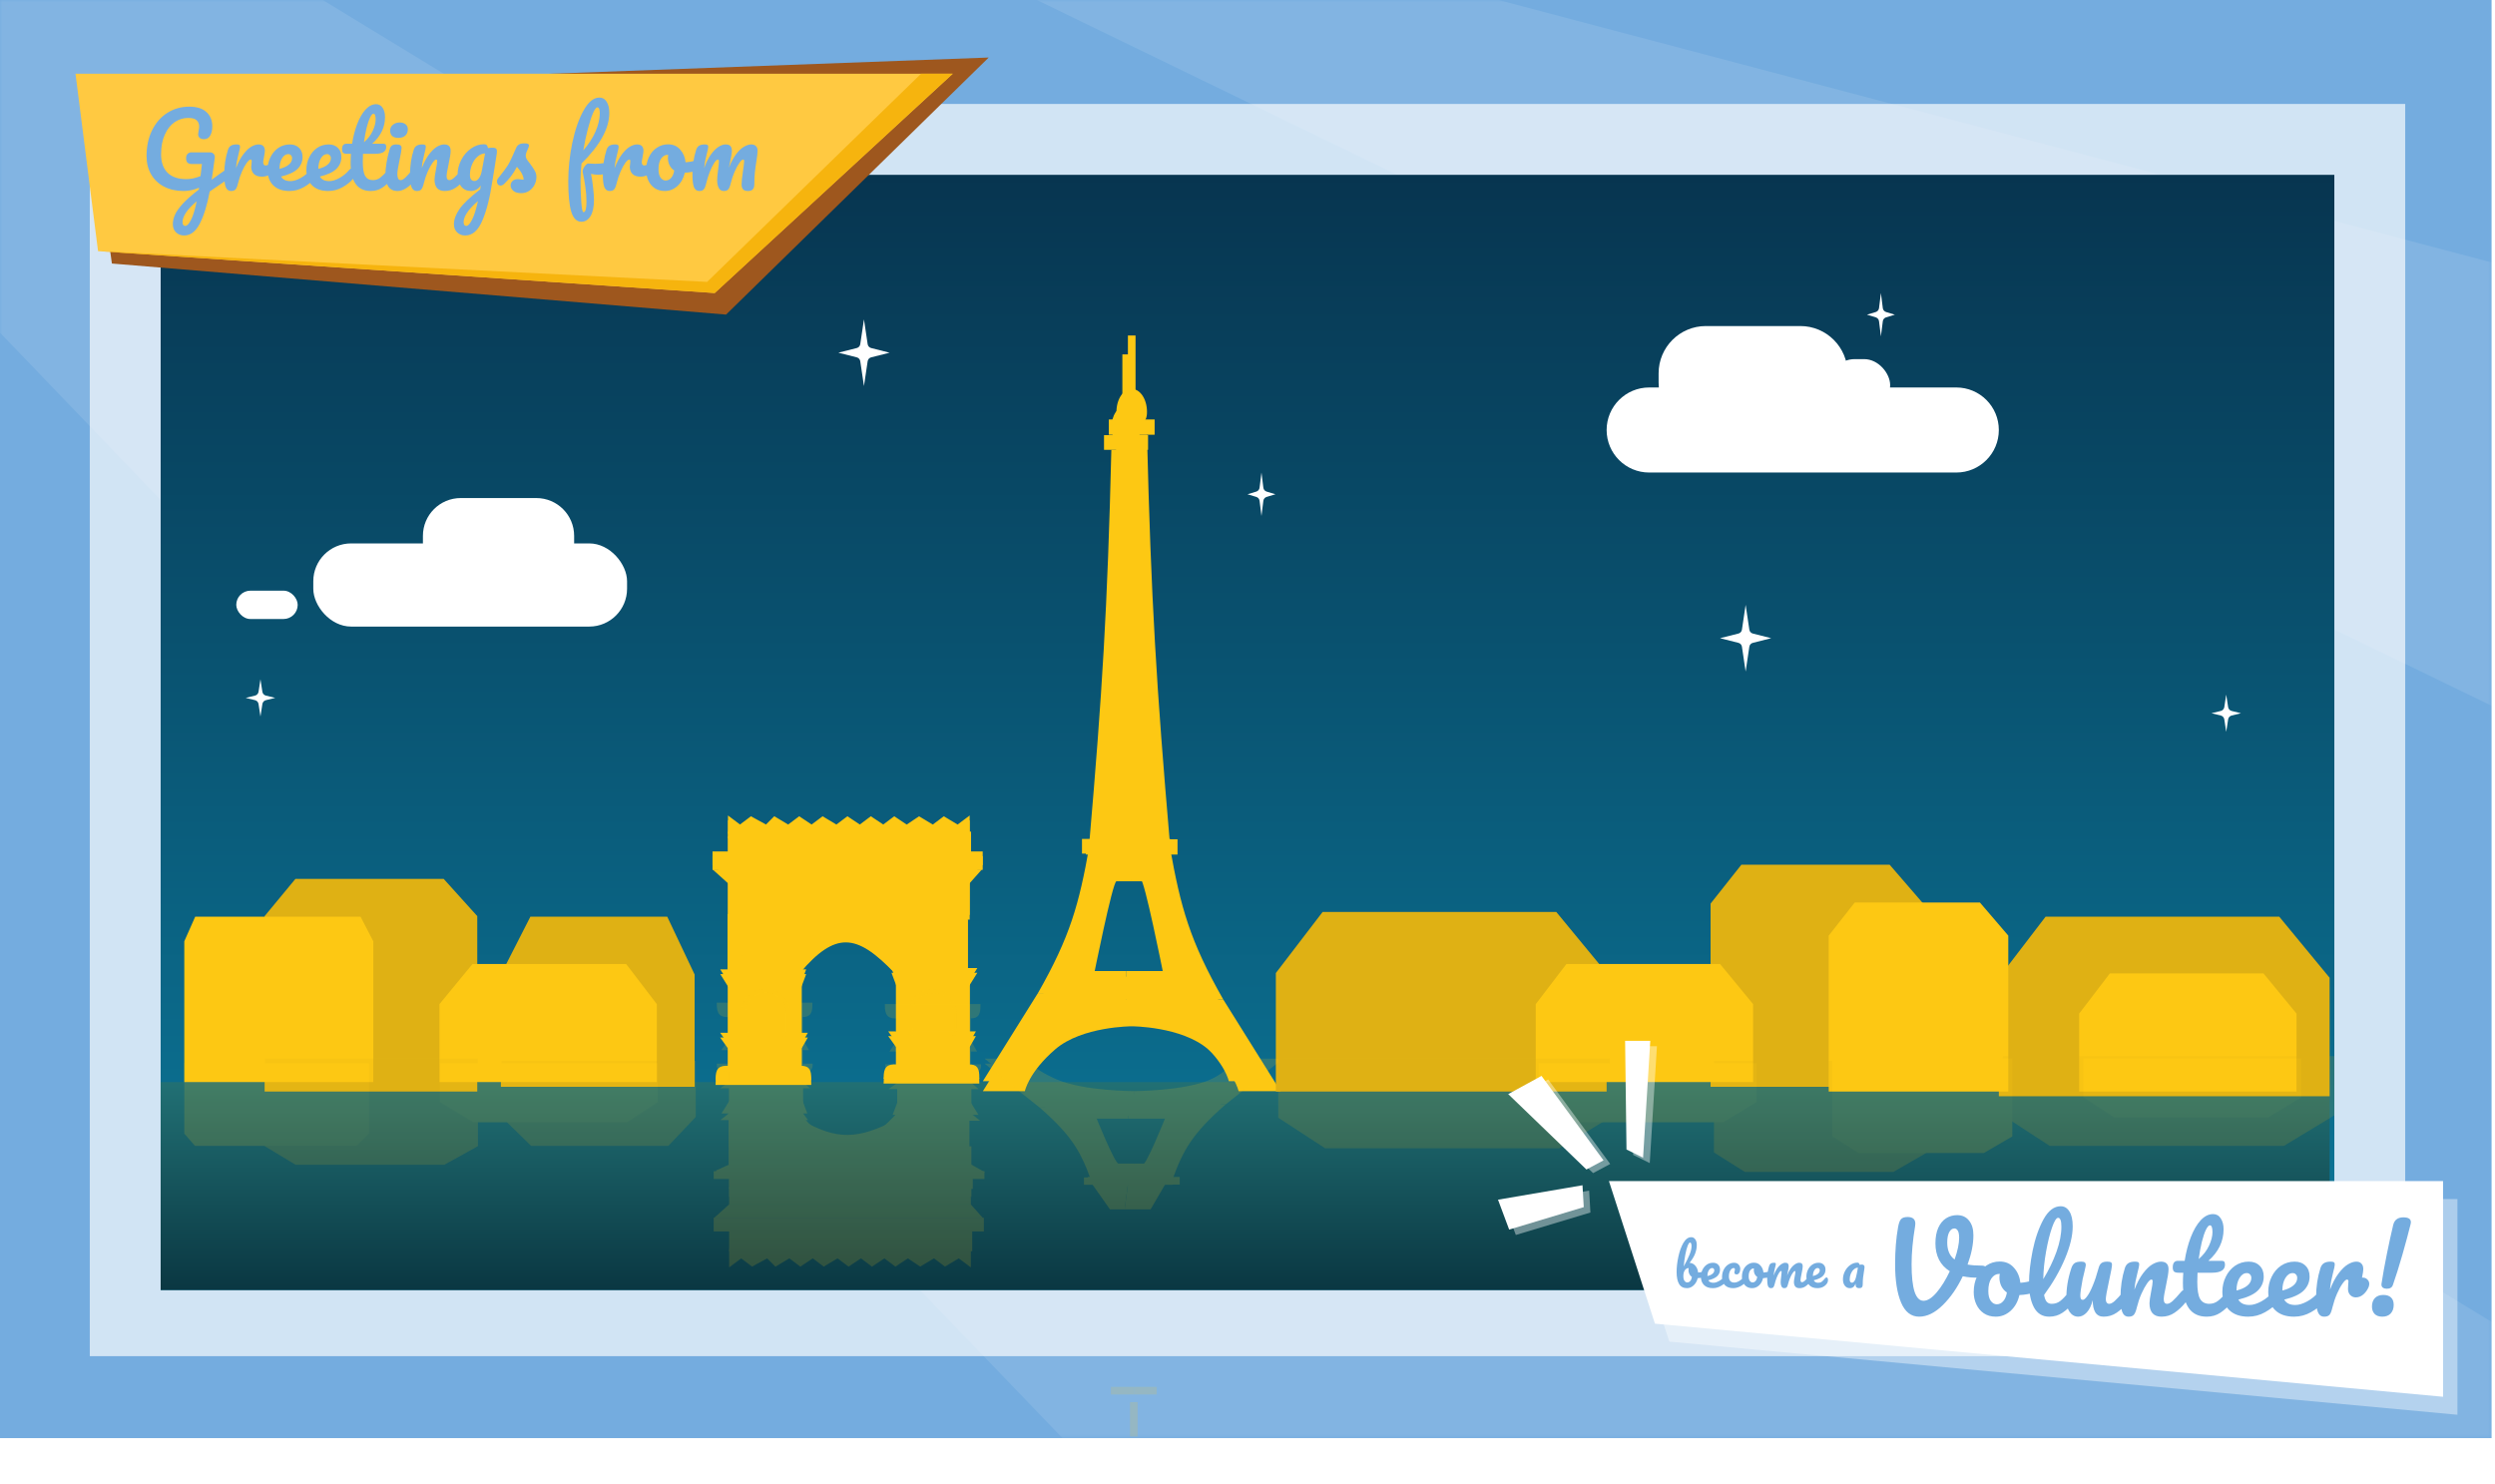 <svg width="528" height="314" viewBox="0 0 528 314" fill="none" xmlns="http://www.w3.org/2000/svg">
<path d="M0 0H527.277V304.345H0V0Z" fill="#74ACDF"/>
<mask id="mask0_103_827" style="mask-type:alpha" maskUnits="userSpaceOnUse" x="0" y="0" width="528" height="305">
<path d="M0 0H527.277V304.345H0V0Z" fill="#74ACDF"/>
</mask>
<g mask="url(#mask0_103_827)">
<path d="M-66.575 1.141L-14.076 -50.217L609.45 329.834L441.3 529.56L-66.575 1.141Z" fill="white" fill-opacity="0.1"/>
<path d="M190.025 -14.266L214.183 -27.201L828.198 135.053L734.993 250.133L190.025 -14.266Z" fill="white" fill-opacity="0.1"/>
</g>
<rect x="19" y="22" width="490" height="265" fill="white" fill-opacity="0.67"/>
<rect width="460" height="236" transform="translate(34 37)" fill="url(#paint0_linear_103_827)"/>
<path d="M340 91C340 86.029 344.029 82 349 82H414C418.971 82 423 86.029 423 91V91C423 95.971 418.971 100 414 100H349C344.029 100 340 95.971 340 91V91Z" fill="white"/>
<path d="M351 79C351 73.477 355.477 69 361 69H381C386.523 69 391 73.477 391 79V81C391 86.523 386.523 91 381 91H361C355.477 91 351 86.523 351 81V79Z" fill="white"/>
<rect x="66.3" y="115" width="66.4" height="17.6" rx="8" fill="white"/>
<path d="M89.5 113.4C89.5 108.982 93.082 105.4 97.5 105.4H113.5C117.918 105.4 121.5 108.982 121.5 113.4V115C121.5 119.418 117.918 123 113.5 123H97.5C93.082 123 89.5 119.418 89.5 115V113.4Z" fill="white"/>
<rect x="50" y="125" width="13" height="6" rx="3" fill="white"/>
<rect x="387" y="76" width="13" height="11" rx="5.5" fill="white"/>
<rect x="34" y="229" width="459" height="44" fill="url(#paint1_linear_103_827)"/>
<path d="M147 206.24V230H106V206.24L112.239 194H141.207L147 206.24Z" fill="#DFB114"/>
<g filter="url(#filter0_f_103_827)">
<path d="M154.173 194.446H168.978V206.431H154.173V194.446Z" fill="#FDC813"/>
<rect x="154.173" y="208.546" width="15.16" height="11.661" fill="#FDC813"/>
<rect x="189.776" y="207.841" width="15.158" height="11.633" fill="#FDC813"/>
<rect x="189.544" y="194.408" width="15.16" height="11.661" fill="#FDC813"/>
<path d="M169.136 193.824H189.544V206.069C181.285 197.36 176.785 196.415 169.136 206.069V193.824Z" fill="#FDC813"/>
<path d="M189.544 201.696C181.688 194.996 176.992 194.171 169.136 201.696V205.726C176.706 196.892 181.297 197.223 189.424 205.726" stroke="#FDC813" stroke-width="0.423"/>
<path d="M173.384 198.323L174.675 200.53" stroke="#FDC813" stroke-width="0.423"/>
<path d="M179.34 196.448V199.072" stroke="#FDC813" stroke-width="0.423"/>
<path d="M185.462 198.489L183.96 200.967" stroke="#FDC813" stroke-width="0.423"/>
<path d="M156.6 175.749L154.268 174V177.207H204.995V174L202.663 175.749L199.747 174L197.415 175.749L194.5 174L191.876 175.749L189.252 174L186.92 175.749L184.296 174L181.964 175.749L179.34 174L177.008 175.749L174.092 174L171.76 175.749L169.136 174L166.804 175.749L163.888 174L162.139 175.749L158.932 174L156.6 175.749Z" fill="#FDC813" stroke="#FDC813" stroke-width="0.423"/>
<path d="M154.268 181.871V177.207H205.287V181.871H154.268Z" fill="#FDC813" stroke="#FDC813" stroke-width="0.423"/>
<path d="M151 183.87V181.403H207.754V183.87H151Z" fill="#FDC813" stroke="#FDC813" stroke-width="0.423"/>
<path d="M154.268 186.827L151.353 184.204H207.327L204.995 186.827H154.268Z" fill="#FDC813" stroke="#FDC813" stroke-width="0.423"/>
<path d="M154.268 189.743V187.119H204.995V189.743V192.075V194.408H189.544H169.136H154.268V192.075V189.743Z" fill="#FDC813"/>
<path d="M154.268 189.743V187.119H204.995V189.743M154.268 189.743H204.995M154.268 189.743V194.408H169.136M204.995 189.743V192.075M154.268 192.075H169.136M204.995 192.075V194.408H189.544M204.995 192.075H189.544M189.544 192.075V194.408M189.544 192.075H169.136M189.544 194.408H169.136M169.136 194.408V192.075" stroke="#FDC813" stroke-width="0.423"/>
<path d="M154.173 194.446V206.431M169.033 206.431V194.446M189.43 194.446V206.431H204.581V194.707" stroke="#FDC813" stroke-width="0.423"/>
<path d="M154.268 208.693L152.81 206.36H170.302L169.428 208.693H154.268Z" fill="#FDC813" stroke="#FDC813" stroke-width="0.423"/>
<path d="M204.995 208.401L206.453 206.069H188.961L189.835 208.401H204.995Z" fill="#FDC813" stroke="#FDC813" stroke-width="0.423"/>
<path d="M154.268 219.771V208.693H169.428V219.771H170.594L169.428 221.812V226.768C171.121 226.747 171.478 227.427 171.468 229.392H151.644C151.654 227.246 152.205 226.654 154.268 226.768V221.812L152.81 219.771H154.268Z" fill="#FDC813"/>
<path d="M154.268 219.771V208.693H169.428V219.771M154.268 221.812L152.81 219.771H170.594L169.428 221.812M154.268 221.812H169.428M154.268 221.812V226.768M169.428 221.812V226.768M154.268 226.768H169.428M154.268 226.768C152.205 226.654 151.654 227.246 151.644 229.392H171.468C171.478 227.427 171.121 226.747 169.428 226.768" stroke="#FDC813" stroke-width="0.423"/>
<path d="M189.835 221.52L188.378 219.48H204.995H206.161L204.995 221.52V226.477C206.689 226.456 207.045 227.135 207.036 229.1H187.211C187.221 226.954 187.772 226.362 189.835 226.477V221.52Z" fill="#FDC813"/>
<path d="M189.835 219.188V208.401H204.995V219.48M189.835 221.52L188.378 219.48H206.161L204.995 221.52M189.835 221.52H204.995M189.835 221.52V226.477M204.995 221.52V226.477M189.835 226.477H204.995M189.835 226.477C187.772 226.362 187.221 226.954 187.211 229.1H207.036C207.045 227.135 206.689 226.456 204.995 226.477" stroke="#FDC813" stroke-width="0.423"/>
<rect x="156.753" y="198.117" width="10.072" height="5.408" rx="0.211" fill="#FDC813" stroke="#FDC813" stroke-width="0.423"/>
<rect x="192.087" y="197.534" width="10.072" height="5.408" rx="0.211" fill="#FDC813" stroke="#FDC813" stroke-width="0.423"/>
<circle cx="156.892" cy="179.539" r="1.166" fill="#FDC813"/>
<circle cx="160.39" cy="179.539" r="1.166" fill="#FDC813"/>
<circle cx="163.889" cy="179.539" r="1.166" fill="#FDC813"/>
<circle cx="167.387" cy="179.539" r="1.166" fill="#FDC813"/>
<circle cx="170.885" cy="179.539" r="1.166" fill="#FDC813"/>
<circle cx="174.384" cy="179.539" r="1.166" fill="#FDC813"/>
<circle cx="177.882" cy="179.539" r="1.166" fill="#FDC813"/>
<circle cx="181.381" cy="179.539" r="1.166" fill="#FDC813"/>
<circle cx="184.879" cy="179.539" r="1.166" fill="#FDC813"/>
<circle cx="188.378" cy="179.539" r="1.166" fill="#FDC813"/>
<circle cx="191.876" cy="179.539" r="1.166" fill="#FDC813"/>
<circle cx="195.374" cy="179.539" r="1.166" fill="#FDC813"/>
<circle cx="198.873" cy="179.539" r="1.166" fill="#FDC813"/>
<circle cx="202.371" cy="179.539" r="1.166" fill="#FDC813"/>
<mask id="path-52-inside-1_103_827" fill="white">
<path fill-rule="evenodd" clip-rule="evenodd" d="M166.674 214.962C166.674 214.953 166.674 214.945 166.674 214.937C166.674 214.928 166.674 214.92 166.674 214.911V214.742H166.67C166.559 212.471 164.515 210.661 162.01 210.661C159.505 210.661 157.461 212.471 157.35 214.742H157.345V219.99H166.674V214.962Z"/>
</mask>
<path fill-rule="evenodd" clip-rule="evenodd" d="M166.674 214.962C166.674 214.953 166.674 214.945 166.674 214.937C166.674 214.928 166.674 214.92 166.674 214.911V214.742H166.67C166.559 212.471 164.515 210.661 162.01 210.661C159.505 210.661 157.461 212.471 157.35 214.742H157.345V219.99H166.674V214.962Z" fill="#FDC813"/>
<path d="M166.674 214.962L166.252 214.959V214.962H166.674ZM166.674 214.911H166.252L166.252 214.914L166.674 214.911ZM166.674 214.742H167.097V214.32H166.674V214.742ZM166.67 214.742L166.247 214.763L166.267 215.165H166.67V214.742ZM157.35 214.742V215.165H157.753L157.772 214.763L157.35 214.742ZM157.345 214.742V214.32H156.922V214.742H157.345ZM157.345 219.99H156.922V220.413H157.345V219.99ZM166.674 219.99V220.413H167.097V219.99H166.674ZM166.252 214.937C166.252 214.944 166.252 214.951 166.252 214.959L167.097 214.964C167.097 214.955 167.097 214.946 167.097 214.937H166.252ZM166.252 214.914C166.252 214.922 166.252 214.929 166.252 214.937H167.097C167.097 214.927 167.097 214.918 167.097 214.909L166.252 214.914ZM166.252 214.742V214.911H167.097V214.742H166.252ZM166.67 215.165H166.674V214.32H166.67V215.165ZM162.01 211.083C164.321 211.083 166.149 212.747 166.247 214.763L167.092 214.722C166.969 212.195 164.709 210.238 162.01 210.238V211.083ZM157.772 214.763C157.871 212.747 159.698 211.083 162.01 211.083V210.238C159.311 210.238 157.051 212.195 156.928 214.722L157.772 214.763ZM157.345 215.165H157.35V214.32H157.345V215.165ZM157.768 219.99V214.742H156.922V219.99H157.768ZM166.674 219.567H157.345V220.413H166.674V219.567ZM166.252 214.962V219.99H167.097V214.962H166.252Z" fill="#FDC813" mask="url(#path-52-inside-1_103_827)"/>
<mask id="path-54-inside-2_103_827" fill="white">
<path fill-rule="evenodd" clip-rule="evenodd" d="M192.778 214.795C193.032 212.511 195.011 210.733 197.415 210.733C199.819 210.733 201.798 212.511 202.052 214.795H202.08V219.771H192.751V215.315C192.751 215.308 192.75 215.301 192.75 215.294C192.75 215.287 192.751 215.28 192.751 215.273V214.795H192.778Z"/>
</mask>
<path fill-rule="evenodd" clip-rule="evenodd" d="M192.778 214.795C193.032 212.511 195.011 210.733 197.415 210.733C199.819 210.733 201.798 212.511 202.052 214.795H202.08V219.771H192.751V215.315C192.751 215.308 192.75 215.301 192.75 215.294C192.75 215.287 192.751 215.28 192.751 215.273V214.795H192.778Z" fill="#FDC813"/>
<path d="M192.778 214.795V215.218H193.156L193.198 214.842L192.778 214.795ZM202.052 214.795L201.632 214.842L201.674 215.218H202.052V214.795ZM202.08 214.795H202.503V214.372H202.08V214.795ZM202.08 219.771V220.194H202.503V219.771H202.08ZM192.751 219.771H192.328V220.194H192.751V219.771ZM192.751 215.315H193.173L193.173 215.313L192.751 215.315ZM192.751 215.273L193.173 215.275V215.273H192.751ZM192.751 214.795V214.372H192.328V214.795H192.751ZM193.198 214.842C193.428 212.777 195.222 211.156 197.415 211.156V210.311C194.801 210.311 192.636 212.245 192.358 214.749L193.198 214.842ZM197.415 211.156C199.609 211.156 201.402 212.777 201.632 214.842L202.472 214.749C202.194 212.245 200.029 210.311 197.415 210.311V211.156ZM202.052 215.218H202.08V214.372H202.052V215.218ZM201.657 214.795V219.771H202.503V214.795H201.657ZM202.08 219.348H192.751V220.194H202.08V219.348ZM193.173 219.771V215.315H192.328V219.771H193.173ZM193.173 215.313C193.173 215.307 193.173 215.301 193.173 215.294H192.328C192.328 215.302 192.328 215.31 192.328 215.317L193.173 215.313ZM193.173 215.294C193.173 215.288 193.173 215.282 193.173 215.275L192.328 215.272C192.328 215.279 192.328 215.287 192.328 215.294H193.173ZM193.173 215.273V214.795H192.328V215.273H193.173ZM192.751 215.218H192.778V214.372H192.751V215.218Z" fill="#FDC813" mask="url(#path-54-inside-2_103_827)"/>
</g>
<g filter="url(#filter1_f_103_827)">
<path d="M220.115 211.539C227.216 199.092 229.161 191.985 231.423 179.231H239.5V186.501H236.269C235.462 186.501 231.423 206.693 231.423 206.693H239.5V211.539H220.115Z" fill="#FDC813"/>
<path d="M258.885 211.539C251.784 199.092 249.839 191.985 247.577 179.231H239.5V186.501H242.731C243.538 186.501 247.577 206.693 247.577 206.693H239.5V211.539H258.885Z" fill="#FDC813"/>
<rect x="238.692" y="71" width="1.615" height="14.539" fill="#FDC813"/>
<path d="M231.423 178.423C234.241 145.717 235.417 126.925 236.269 92H239.5V178.423H231.423Z" fill="#FDC813"/>
<path d="M247.577 178.423C244.759 145.717 243.583 126.925 242.731 92H239.5V178.423H247.577Z" fill="#FDC813"/>
<rect x="234.654" y="88.769" width="4.846" height="3.231" fill="#FDC813"/>
<rect x="239.5" y="88.769" width="4.846" height="3.231" fill="#FDC813"/>
<rect x="229.808" y="177.615" width="9.692" height="3.231" fill="#FDC813"/>
<rect x="239.5" y="177.615" width="9.692" height="3.231" fill="#FDC813"/>
<path d="M242.731 87.154C242.731 89.831 241.284 89.577 239.5 89.577C237.716 89.577 236.269 89.831 236.269 87.154C236.269 84.478 237.716 82.308 239.5 82.308C241.284 82.308 242.731 84.478 242.731 87.154Z" fill="#FDC813"/>
<path d="M239.5 217.192V211.539H220.115L208 230.923H216.885C216.885 230.923 217.692 226.885 223.346 222.039C229 217.192 239.5 217.192 239.5 217.192Z" fill="#FDC813"/>
<path d="M239.5 217.192V211.539H258.885L271 230.923H262.115C262.115 230.923 261.308 226.885 255.654 222.039C250 217.192 239.5 217.192 239.5 217.192Z" fill="#FDC813"/>
</g>
<path d="M368.513 183L362 191.225V230H407V191.225L399.895 183H368.513Z" fill="#DFB114"/>
<path d="M62.513 186L56 193.875V231H101V193.875L93.895 186H62.513Z" fill="#DFB114"/>
<path d="M154.173 193.446H168.978V205.431H154.173V193.446Z" fill="#FDC813"/>
<rect x="154.173" y="207.546" width="15.16" height="11.661" fill="#FDC813"/>
<rect x="189.776" y="206.841" width="15.158" height="11.633" fill="#FDC813"/>
<rect x="189.544" y="193.408" width="15.16" height="11.661" fill="#FDC813"/>
<path d="M169.136 192.824H189.544V205.069C181.285 196.36 176.785 195.415 169.136 205.069V192.824Z" fill="#FDC813"/>
<path d="M189.544 200.696C181.688 193.996 176.992 193.171 169.136 200.696V204.726C176.706 195.892 181.297 196.223 189.424 204.726" stroke="#FDC813" stroke-width="0.423"/>
<path d="M173.384 197.323L174.675 199.53" stroke="#FDC813" stroke-width="0.423"/>
<path d="M179.34 195.448V198.072" stroke="#FDC813" stroke-width="0.423"/>
<path d="M185.462 197.489L183.96 199.967" stroke="#FDC813" stroke-width="0.423"/>
<path d="M156.6 174.749L154.268 173V176.207H204.995V173L202.663 174.749L199.747 173L197.415 174.749L194.5 173L191.876 174.749L189.252 173L186.92 174.749L184.296 173L181.964 174.749L179.34 173L177.008 174.749L174.092 173L171.76 174.749L169.136 173L166.804 174.749L163.888 173L162.139 174.749L158.932 173L156.6 174.749Z" fill="#FDC813" stroke="#FDC813" stroke-width="0.423"/>
<path d="M154.268 180.871V176.207H205.287V180.871H154.268Z" fill="#FDC813" stroke="#FDC813" stroke-width="0.423"/>
<path d="M151 182.87V180.403H207.754V182.87H151Z" fill="#FDC813" stroke="#FDC813" stroke-width="0.423"/>
<path d="M154.268 185.827L151.353 183.204H207.327L204.995 185.827H154.268Z" fill="#FDC813" stroke="#FDC813" stroke-width="0.423"/>
<path d="M154.268 188.743V186.119H204.995V188.743V191.075V193.408H189.544H169.136H154.268V191.075V188.743Z" fill="#FDC813"/>
<path d="M154.268 188.743V186.119H204.995V188.743M154.268 188.743H204.995M154.268 188.743V193.408H169.136M204.995 188.743V191.075M154.268 191.075H169.136M204.995 191.075V193.408H189.544M204.995 191.075H189.544M189.544 191.075V193.408M189.544 191.075H169.136M189.544 193.408H169.136M169.136 193.408V191.075" stroke="#FDC813" stroke-width="0.423"/>
<path d="M154.173 193.446V205.431M169.033 205.431V193.446M189.43 193.446V205.431H204.581V193.707" stroke="#FDC813" stroke-width="0.423"/>
<path d="M154.268 207.693L152.81 205.36H170.302L169.428 207.693H154.268Z" fill="#FDC813" stroke="#FDC813" stroke-width="0.423"/>
<path d="M204.995 207.401L206.453 205.069H188.961L189.835 207.401H204.995Z" fill="#FDC813" stroke="#FDC813" stroke-width="0.423"/>
<path d="M154.268 218.771V207.693H169.428V218.771H170.594L169.428 220.812V225.768C171.121 225.747 171.478 226.427 171.468 228.392H151.644C151.654 226.246 152.205 225.654 154.268 225.768V220.812L152.81 218.771H154.268Z" fill="#FDC813"/>
<path d="M154.268 218.771V207.693H169.428V218.771M154.268 220.812L152.81 218.771H170.594L169.428 220.812M154.268 220.812H169.428M154.268 220.812V225.768M169.428 220.812V225.768M154.268 225.768H169.428M154.268 225.768C152.205 225.654 151.654 226.246 151.644 228.392H171.468C171.478 226.427 171.121 225.747 169.428 225.768" stroke="#FDC813" stroke-width="0.423"/>
<path d="M189.835 220.52L188.378 218.48H204.995H206.161L204.995 220.52V225.477C206.689 225.456 207.045 226.135 207.036 228.1H187.211C187.221 225.954 187.772 225.362 189.835 225.477V220.52Z" fill="#FDC813"/>
<path d="M189.835 218.188V207.401H204.995V218.48M189.835 220.52L188.378 218.48H206.161L204.995 220.52M189.835 220.52H204.995M189.835 220.52V225.477M204.995 220.52V225.477M189.835 225.477H204.995M189.835 225.477C187.772 225.362 187.221 225.954 187.211 228.1H207.036C207.045 226.135 206.689 225.456 204.995 225.477" stroke="#FDC813" stroke-width="0.423"/>
<rect x="156.753" y="197.117" width="10.072" height="5.408" rx="0.211" fill="#FDC813" stroke="#FDC813" stroke-width="0.423"/>
<rect x="192.087" y="196.534" width="10.072" height="5.408" rx="0.211" fill="#FDC813" stroke="#FDC813" stroke-width="0.423"/>
<circle cx="156.892" cy="178.539" r="1.166" fill="#FDC813"/>
<circle cx="160.39" cy="178.539" r="1.166" fill="#FDC813"/>
<circle cx="163.889" cy="178.539" r="1.166" fill="#FDC813"/>
<circle cx="167.387" cy="178.539" r="1.166" fill="#FDC813"/>
<circle cx="170.885" cy="178.539" r="1.166" fill="#FDC813"/>
<circle cx="174.384" cy="178.539" r="1.166" fill="#FDC813"/>
<circle cx="177.882" cy="178.539" r="1.166" fill="#FDC813"/>
<circle cx="181.381" cy="178.539" r="1.166" fill="#FDC813"/>
<circle cx="184.879" cy="178.539" r="1.166" fill="#FDC813"/>
<circle cx="188.378" cy="178.539" r="1.166" fill="#FDC813"/>
<circle cx="191.876" cy="178.539" r="1.166" fill="#FDC813"/>
<circle cx="195.374" cy="178.539" r="1.166" fill="#FDC813"/>
<circle cx="198.873" cy="178.539" r="1.166" fill="#FDC813"/>
<circle cx="202.371" cy="178.539" r="1.166" fill="#FDC813"/>
<mask id="path-108-inside-3_103_827" fill="white">
<path fill-rule="evenodd" clip-rule="evenodd" d="M166.674 213.962C166.674 213.953 166.674 213.945 166.674 213.937C166.674 213.928 166.674 213.92 166.674 213.911V213.742H166.67C166.559 211.471 164.515 209.661 162.01 209.661C159.505 209.661 157.461 211.471 157.35 213.742H157.345V218.99H166.674V213.962Z"/>
</mask>
<path fill-rule="evenodd" clip-rule="evenodd" d="M166.674 213.962C166.674 213.953 166.674 213.945 166.674 213.937C166.674 213.928 166.674 213.92 166.674 213.911V213.742H166.67C166.559 211.471 164.515 209.661 162.01 209.661C159.505 209.661 157.461 211.471 157.35 213.742H157.345V218.99H166.674V213.962Z" fill="#FDC813"/>
<path d="M166.674 213.962L166.252 213.959V213.962H166.674ZM166.674 213.911H166.252L166.252 213.914L166.674 213.911ZM166.674 213.742H167.097V213.32H166.674V213.742ZM166.67 213.742L166.247 213.763L166.267 214.165H166.67V213.742ZM157.35 213.742V214.165H157.753L157.772 213.763L157.35 213.742ZM157.345 213.742V213.32H156.922V213.742H157.345ZM157.345 218.99H156.922V219.413H157.345V218.99ZM166.674 218.99V219.413H167.097V218.99H166.674ZM166.252 213.937C166.252 213.944 166.252 213.951 166.252 213.959L167.097 213.964C167.097 213.955 167.097 213.946 167.097 213.937H166.252ZM166.252 213.914C166.252 213.922 166.252 213.929 166.252 213.937H167.097C167.097 213.927 167.097 213.918 167.097 213.909L166.252 213.914ZM166.252 213.742V213.911H167.097V213.742H166.252ZM166.67 214.165H166.674V213.32H166.67V214.165ZM162.01 210.083C164.321 210.083 166.149 211.747 166.247 213.763L167.092 213.722C166.969 211.195 164.709 209.238 162.01 209.238V210.083ZM157.772 213.763C157.871 211.747 159.698 210.083 162.01 210.083V209.238C159.311 209.238 157.051 211.195 156.928 213.722L157.772 213.763ZM157.345 214.165H157.35V213.32H157.345V214.165ZM157.768 218.99V213.742H156.922V218.99H157.768ZM166.674 218.567H157.345V219.413H166.674V218.567ZM166.252 213.962V218.99H167.097V213.962H166.252Z" fill="#FDC813" mask="url(#path-108-inside-3_103_827)"/>
<mask id="path-110-inside-4_103_827" fill="white">
<path fill-rule="evenodd" clip-rule="evenodd" d="M192.778 213.795C193.032 211.511 195.011 209.733 197.415 209.733C199.819 209.733 201.798 211.511 202.052 213.795H202.08V218.771H192.751V214.315C192.751 214.308 192.75 214.301 192.75 214.294C192.75 214.287 192.751 214.28 192.751 214.273V213.795H192.778Z"/>
</mask>
<path fill-rule="evenodd" clip-rule="evenodd" d="M192.778 213.795C193.032 211.511 195.011 209.733 197.415 209.733C199.819 209.733 201.798 211.511 202.052 213.795H202.08V218.771H192.751V214.315C192.751 214.308 192.75 214.301 192.75 214.294C192.75 214.287 192.751 214.28 192.751 214.273V213.795H192.778Z" fill="#FDC813"/>
<path d="M192.778 213.795V214.218H193.156L193.198 213.842L192.778 213.795ZM202.052 213.795L201.632 213.842L201.674 214.218H202.052V213.795ZM202.08 213.795H202.503V213.372H202.08V213.795ZM202.08 218.771V219.194H202.503V218.771H202.08ZM192.751 218.771H192.328V219.194H192.751V218.771ZM192.751 214.315H193.173L193.173 214.313L192.751 214.315ZM192.751 214.273L193.173 214.275V214.273H192.751ZM192.751 213.795V213.372H192.328V213.795H192.751ZM193.198 213.842C193.428 211.777 195.222 210.156 197.415 210.156V209.311C194.801 209.311 192.636 211.245 192.358 213.749L193.198 213.842ZM197.415 210.156C199.609 210.156 201.402 211.777 201.632 213.842L202.472 213.749C202.194 211.245 200.029 209.311 197.415 209.311V210.156ZM202.052 214.218H202.08V213.372H202.052V214.218ZM201.657 213.795V218.771H202.503V213.795H201.657ZM202.08 218.348H192.751V219.194H202.08V218.348ZM193.173 218.771V214.315H192.328V218.771H193.173ZM193.173 214.313C193.173 214.307 193.173 214.301 193.173 214.294H192.328C192.328 214.302 192.328 214.31 192.328 214.317L193.173 214.313ZM193.173 214.294C193.173 214.288 193.173 214.282 193.173 214.275L192.328 214.272C192.328 214.279 192.328 214.287 192.328 214.294H193.173ZM193.173 214.273V213.795H192.328V214.273H193.173ZM192.751 214.218H192.778V213.372H192.751V214.218Z" fill="#FDC813" mask="url(#path-110-inside-4_103_827)"/>
<path d="M423 206.92V232H493V206.92L482.348 194H432.891L423 206.92Z" fill="#DFB114"/>
<path d="M440 214.5V231H486V214.5L479 206H446.5L440 214.5Z" fill="#FDC813"/>
<path d="M270 205.92V231H340V205.92L329.348 193H279.891L270 205.92Z" fill="#DFB114"/>
<path d="M325 212.5V229H371V212.5L364 204H331.5L325 212.5Z" fill="#FDC813"/>
<path d="M392.5 191L387 198V231H425V198L419 191H392.5Z" fill="#FDC813"/>
<path d="M39 199.203L41.308 194H76.308L79 199.203V229H39V199.203Z" fill="#FDC813"/>
<path d="M219.652 210.165C226.481 198.193 228.352 191.358 230.527 179.092H238.295V186.084H235.188C234.411 186.084 230.527 205.504 230.527 205.504H238.295V210.165H219.652Z" fill="#FDC813"/>
<path d="M256.939 210.165C250.11 198.193 248.239 191.358 246.063 179.092H238.295V186.084H241.403C242.179 186.084 246.063 205.504 246.063 205.504H238.295V210.165H256.939Z" fill="#FDC813"/>
<rect x="237.519" y="75" width="1.554" height="13.982" fill="#FDC813"/>
<path d="M230.527 178.315C233.237 146.86 234.369 128.786 235.188 95.197H238.295V178.315H230.527Z" fill="#FDC813"/>
<path d="M246.063 178.315C243.354 146.86 242.222 128.786 241.403 95.197H238.295V178.315H246.063Z" fill="#FDC813"/>
<rect x="233.635" y="92.09" width="4.661" height="3.107" fill="#FDC813"/>
<rect x="238.295" y="92.09" width="4.661" height="3.107" fill="#FDC813"/>
<rect x="228.974" y="177.539" width="9.322" height="3.107" fill="#FDC813"/>
<rect x="238.296" y="177.539" width="9.322" height="3.107" fill="#FDC813"/>
<path d="M241.403 90.536C241.403 93.11 240.012 92.867 238.295 92.867C236.579 92.867 235.188 93.11 235.188 90.536C235.188 87.962 236.579 85.876 238.295 85.876C240.012 85.876 241.403 87.962 241.403 90.536Z" fill="#FDC813"/>
<path d="M238.295 215.602V210.165H219.652L208 228.808H216.545C216.545 228.808 217.322 224.924 222.759 220.263C228.197 215.602 238.295 215.602 238.295 215.602Z" fill="#FDC813"/>
<path d="M238.295 215.602V210.165H256.939L268.591 228.808H260.046C260.046 228.808 259.269 224.924 253.831 220.263C248.394 215.602 238.295 215.602 238.295 215.602Z" fill="#FDC813"/>
<path d="M139 212.5V229H93V212.5L100 204H132.5L139 212.5Z" fill="#FDC813"/>
<g opacity="0.15">
<path d="M220.05 234.418C226.894 240.404 228.769 243.821 230.949 249.954H238.734V246.458H235.62C234.842 246.458 230.949 236.748 230.949 236.748H238.734V234.418H220.05Z" fill="#FDC813"/>
<path d="M257.419 234.418C250.575 240.404 248.7 243.821 246.52 249.954H238.735V246.458H241.849C242.627 246.458 246.52 236.748 246.52 236.748H238.735V234.418H257.419Z" fill="#FDC813"/>
<path d="M238.734 250.342H230.949L234.886 255.927H238L238.734 250.342Z" fill="#FDC813"/>
<path d="M247.52 249.025L243.5 255.927H238L238.735 250.343L247.52 249.025Z" fill="#FDC813"/>
<rect width="9.342" height="1.554" transform="matrix(1 0 0 -1 229.392 250.731)" fill="#FDC813"/>
<rect width="9.342" height="1.554" transform="matrix(1 0 0 -1 238.735 250.731)" fill="#FDC813"/>
<path d="M238.734 231.699V234.417H220.05L208.372 225.096H216.936C216.936 225.096 217.715 227.038 223.164 229.368C228.614 231.699 238.734 231.699 238.734 231.699Z" fill="#FDC813"/>
<path d="M238.734 231.699V234.417H257.419L269.097 225.096H260.533C260.533 225.096 259.754 227.038 254.305 229.368C248.855 231.699 238.734 231.699 238.734 231.699Z" fill="#FDC813"/>
<path d="M147.238 236.38V224.5H106.147V236.38L112.4 242.5H141.432L147.238 236.38Z" fill="#DFB114"/>
<g filter="url(#filter2_f_103_827)">
<path d="M154.419 247.351H169.225V235.365H154.419V247.351Z" fill="#FDC813"/>
<rect width="15.16" height="11.661" transform="matrix(1 0 0 -1 154.419 233.25)" fill="#FDC813"/>
<rect width="15.158" height="11.633" transform="matrix(1 0 0 -1 190.023 233.956)" fill="#FDC813"/>
<rect width="15.16" height="11.661" transform="matrix(1 0 0 -1 189.79 247.389)" fill="#FDC813"/>
<path d="M169.383 247.972H189.79V235.728C181.531 244.436 177.032 245.382 169.383 235.728V247.972Z" fill="#FDC813"/>
<path d="M189.79 240.1C181.935 246.8 177.238 247.625 169.383 240.1V236.07C176.953 244.904 181.543 244.574 189.67 236.07" stroke="#FDC813" stroke-width="0.423"/>
<path d="M173.631 243.473L174.922 241.267" stroke="#FDC813" stroke-width="0.423"/>
<path d="M179.586 245.348V242.724" stroke="#FDC813" stroke-width="0.423"/>
<path d="M185.709 243.307L184.206 240.829" stroke="#FDC813" stroke-width="0.423"/>
<path d="M156.847 266.047L154.514 267.796V264.589H205.242V267.796L202.909 266.047L199.994 267.796L197.662 266.047L194.746 267.796L192.122 266.047L189.499 267.796L187.166 266.047L184.543 267.796L182.21 266.047L179.586 267.796L177.254 266.047L174.339 267.796L172.007 266.047L169.383 267.796L167.05 266.047L164.135 267.796L162.386 266.047L159.179 267.796L156.847 266.047Z" fill="#FDC813" stroke="#FDC813" stroke-width="0.423"/>
<path d="M154.514 259.925V264.59H205.533V259.925H154.514Z" fill="#FDC813" stroke="#FDC813" stroke-width="0.423"/>
<path d="M151.247 257.926V260.394H208.001V257.926H151.247Z" fill="#FDC813" stroke="#FDC813" stroke-width="0.423"/>
<path d="M154.514 254.969L151.599 257.593H207.574L205.242 254.969H154.514Z" fill="#FDC813" stroke="#FDC813" stroke-width="0.423"/>
<path d="M154.514 252.053V254.677H205.242V252.053V249.721V247.389H189.79H169.383H154.514V249.721V252.053Z" fill="#FDC813"/>
<path d="M154.514 252.053V254.677H205.242V252.053M154.514 252.053H205.242M154.514 252.053V247.389H169.383M205.242 252.053V249.721M154.514 249.721H169.383M205.242 249.721V247.389H189.79M205.242 249.721H189.79M189.79 249.721V247.389M189.79 249.721H169.383M189.79 247.389H169.383M169.383 247.389V249.721" stroke="#FDC813" stroke-width="0.423"/>
<path d="M154.419 247.351V235.365M169.28 235.365V247.351M189.676 247.351V235.365H204.828V247.089" stroke="#FDC813" stroke-width="0.423"/>
<path d="M154.515 233.104L153.057 235.436H170.549L169.674 233.104H154.515Z" fill="#FDC813" stroke="#FDC813" stroke-width="0.423"/>
<path d="M205.242 233.395L206.699 235.728H189.207L190.082 233.395H205.242Z" fill="#FDC813" stroke="#FDC813" stroke-width="0.423"/>
<path d="M154.514 222.025V233.104H169.674V222.025H170.84L169.674 219.984V215.028C171.368 215.049 171.725 214.37 171.715 212.404H151.891C151.9 214.55 152.451 215.143 154.514 215.028V219.984L153.057 222.025H154.514Z" fill="#FDC813"/>
<path d="M154.514 222.025V233.104H169.674V222.025M154.514 219.984L153.057 222.025H170.84L169.674 219.984M154.514 219.984H169.674M154.514 219.984V215.028M169.674 219.984V215.028M154.514 215.028H169.674M154.514 215.028C152.451 215.143 151.9 214.55 151.891 212.404H171.715C171.725 214.37 171.368 215.049 169.674 215.028" stroke="#FDC813" stroke-width="0.423"/>
<path d="M190.082 220.276L188.624 222.317H205.242H206.408L205.242 220.276V215.32C206.935 215.341 207.292 214.661 207.282 212.696H187.458C187.468 214.842 188.019 215.434 190.082 215.32V220.276Z" fill="#FDC813"/>
<path d="M190.082 222.608V233.395H205.242V222.317M190.082 220.276L188.624 222.317H206.408L205.242 220.276M190.082 220.276H205.242M190.082 220.276V215.32M205.242 220.276V215.32M190.082 215.32H205.242M190.082 215.32C188.019 215.434 187.468 214.842 187.458 212.696H207.282C207.292 214.661 206.935 215.341 205.242 215.32" stroke="#FDC813" stroke-width="0.423"/>
<rect x="0.211" y="-0.211" width="10.072" height="5.408" rx="0.211" transform="matrix(1 0 0 -1 156.788 243.468)" fill="#FDC813" stroke="#FDC813" stroke-width="0.423"/>
<rect x="0.211" y="-0.211" width="10.072" height="5.408" rx="0.211" transform="matrix(1 0 0 -1 192.123 244.051)" fill="#FDC813" stroke="#FDC813" stroke-width="0.423"/>
<circle cx="1.166" cy="1.166" r="1.166" transform="matrix(1 0 0 -1 155.972 263.423)" fill="#FDC813"/>
<circle cx="1.166" cy="1.166" r="1.166" transform="matrix(1 0 0 -1 159.47 263.423)" fill="#FDC813"/>
<circle cx="1.166" cy="1.166" r="1.166" transform="matrix(1 0 0 -1 162.969 263.423)" fill="#FDC813"/>
<circle cx="1.166" cy="1.166" r="1.166" transform="matrix(1 0 0 -1 166.467 263.423)" fill="#FDC813"/>
<circle cx="1.166" cy="1.166" r="1.166" transform="matrix(1 0 0 -1 169.966 263.423)" fill="#FDC813"/>
<circle cx="1.166" cy="1.166" r="1.166" transform="matrix(1 0 0 -1 173.464 263.423)" fill="#FDC813"/>
<circle cx="1.166" cy="1.166" r="1.166" transform="matrix(1 0 0 -1 176.963 263.423)" fill="#FDC813"/>
<circle cx="1.166" cy="1.166" r="1.166" transform="matrix(1 0 0 -1 180.461 263.423)" fill="#FDC813"/>
<circle cx="1.166" cy="1.166" r="1.166" transform="matrix(1 0 0 -1 183.959 263.423)" fill="#FDC813"/>
<circle cx="1.166" cy="1.166" r="1.166" transform="matrix(1 0 0 -1 187.458 263.423)" fill="#FDC813"/>
<circle cx="1.166" cy="1.166" r="1.166" transform="matrix(1 0 0 -1 190.957 263.423)" fill="#FDC813"/>
<circle cx="1.166" cy="1.166" r="1.166" transform="matrix(1 0 0 -1 194.455 263.423)" fill="#FDC813"/>
<circle cx="1.166" cy="1.166" r="1.166" transform="matrix(1 0 0 -1 197.953 263.423)" fill="#FDC813"/>
<circle cx="1.166" cy="1.166" r="1.166" transform="matrix(1 0 0 -1 201.452 263.423)" fill="#FDC813"/>
<mask id="path-178-inside-5_103_827" fill="white">
<path fill-rule="evenodd" clip-rule="evenodd" d="M166.921 226.835C166.921 226.843 166.921 226.852 166.921 226.86C166.921 226.868 166.921 226.877 166.921 226.885V227.054H166.916C166.806 229.325 164.762 231.136 162.256 231.136C159.751 231.136 157.707 229.325 157.597 227.054H157.592V221.806H166.921V226.835Z"/>
</mask>
<path fill-rule="evenodd" clip-rule="evenodd" d="M166.921 226.835C166.921 226.843 166.921 226.852 166.921 226.86C166.921 226.868 166.921 226.877 166.921 226.885V227.054H166.916C166.806 229.325 164.762 231.136 162.256 231.136C159.751 231.136 157.707 229.325 157.597 227.054H157.592V221.806H166.921V226.835Z" fill="#FDC813"/>
<path d="M166.921 226.835L166.498 226.838V226.835H166.921ZM166.921 226.885H166.498L166.498 226.882L166.921 226.885ZM166.921 227.054H167.344V227.477H166.921V227.054ZM166.916 227.054L166.494 227.033L166.514 226.631H166.916V227.054ZM157.597 227.054V226.631H157.999L158.019 227.033L157.597 227.054ZM157.592 227.054V227.477H157.169V227.054H157.592ZM157.592 221.806H157.169V221.384H157.592V221.806ZM166.921 221.806V221.384H167.344V221.806H166.921ZM166.498 226.86C166.498 226.852 166.498 226.845 166.498 226.838L167.344 226.832C167.344 226.841 167.344 226.851 167.344 226.86H166.498ZM166.498 226.882C166.498 226.875 166.498 226.867 166.498 226.86H167.344C167.344 226.869 167.344 226.878 167.344 226.888L166.498 226.882ZM166.498 227.054V226.885H167.344V227.054H166.498ZM166.916 226.631H166.921V227.477H166.916V226.631ZM162.256 230.713C164.568 230.713 166.396 229.049 166.494 227.033L167.339 227.075C167.215 229.602 164.955 231.559 162.256 231.559V230.713ZM158.019 227.033C158.117 229.049 159.945 230.713 162.256 230.713V231.559C159.558 231.559 157.297 229.602 157.174 227.075L158.019 227.033ZM157.592 226.631H157.597V227.477H157.592V226.631ZM158.015 221.806V227.054H157.169V221.806H158.015ZM166.921 222.229H157.592V221.384H166.921V222.229ZM166.498 226.835V221.806H167.344V226.835H166.498Z" fill="#FDC813" mask="url(#path-178-inside-5_103_827)"/>
<mask id="path-180-inside-6_103_827" fill="white">
<path fill-rule="evenodd" clip-rule="evenodd" d="M193.025 227.001C193.279 229.285 195.258 231.063 197.662 231.063C200.065 231.063 202.044 229.285 202.299 227.001H202.326V222.026H192.997V226.481C192.997 226.488 192.997 226.495 192.997 226.502C192.997 226.509 192.997 226.516 192.997 226.523V227.001H193.025Z"/>
</mask>
<path fill-rule="evenodd" clip-rule="evenodd" d="M193.025 227.001C193.279 229.285 195.258 231.063 197.662 231.063C200.065 231.063 202.044 229.285 202.299 227.001H202.326V222.026H192.997V226.481C192.997 226.488 192.997 226.495 192.997 226.502C192.997 226.509 192.997 226.516 192.997 226.523V227.001H193.025Z" fill="#FDC813"/>
<path d="M193.025 227.001V226.578H193.403L193.445 226.954L193.025 227.001ZM202.299 227.001L201.878 226.954L201.92 226.578H202.299V227.001ZM202.326 227.001H202.749V227.424H202.326V227.001ZM202.326 222.026V221.603H202.749V222.026H202.326ZM192.997 222.026H192.574V221.603H192.997V222.026ZM192.997 226.481H193.42L193.42 226.483L192.997 226.481ZM192.997 226.523L193.42 226.521V226.523H192.997ZM192.997 227.001V227.424H192.574V227.001H192.997ZM193.445 226.954C193.675 229.019 195.468 230.64 197.662 230.64V231.486C195.048 231.486 192.883 229.551 192.604 227.048L193.445 226.954ZM197.662 230.64C199.855 230.64 201.649 229.019 201.878 226.954L202.719 227.048C202.44 229.551 200.276 231.486 197.662 231.486V230.64ZM202.299 226.578H202.326V227.424H202.299V226.578ZM201.903 227.001V222.026H202.749V227.001H201.903ZM202.326 222.448H192.997V221.603H202.326V222.448ZM193.42 222.026V226.481H192.574V222.026H193.42ZM193.42 226.483C193.42 226.489 193.42 226.496 193.42 226.502H192.574C192.574 226.494 192.574 226.487 192.574 226.479L193.42 226.483ZM193.42 226.502C193.42 226.508 193.42 226.515 193.42 226.521L192.574 226.525C192.574 226.517 192.574 226.51 192.574 226.502H193.42ZM193.42 226.523V227.001H192.574V226.523H193.42ZM192.997 226.578H193.025V227.424H192.997V226.578Z" fill="#FDC813" mask="url(#path-180-inside-6_103_827)"/>
</g>
<g filter="url(#filter3_f_103_827)">
<path d="M220.514 233.73C227.631 239.954 229.58 243.508 231.847 249.884H239.942V246.25H236.704C235.894 246.25 231.847 236.154 231.847 236.154H239.942V233.73H220.514Z" fill="#FDC813"/>
<path d="M259.369 233.73C252.253 239.954 250.303 243.508 248.036 249.884H239.942V246.25H243.179C243.989 246.25 248.036 236.154 248.036 236.154H239.942V233.73H259.369Z" fill="#FDC813"/>
<rect width="1.619" height="7.269" transform="matrix(1 0 0 -1 239.132 304)" fill="#FDC813"/>
<rect width="4.857" height="1.615" transform="matrix(1 0 0 -1 235.085 295.115)" fill="#FDC813"/>
<rect width="4.857" height="1.615" transform="matrix(1 0 0 -1 239.942 295.115)" fill="#FDC813"/>
<rect width="9.714" height="1.615" transform="matrix(1 0 0 -1 230.228 250.692)" fill="#FDC813"/>
<rect width="9.714" height="1.615" transform="matrix(1 0 0 -1 239.942 250.692)" fill="#FDC813"/>
<path d="M239.942 230.904V233.731H220.514L208.372 224.039H217.276C217.276 224.039 218.086 226.058 223.752 228.481C229.419 230.904 239.942 230.904 239.942 230.904Z" fill="#FDC813"/>
<path d="M239.942 230.904V233.731H259.369L271.511 224.039H262.607C262.607 224.039 261.797 226.058 256.131 228.481C250.465 230.904 239.942 230.904 239.942 230.904Z" fill="#FDC813"/>
</g>
<path d="M369.239 248L362.711 243.888V224.5H407.811V243.888L400.69 248H369.239Z" fill="#DFB114"/>
<path d="M62.565 246.5L56.037 242.562V224H101.136V242.562L94.016 246.5H62.565Z" fill="#DFB114"/>
<path d="M154.426 242.777H169.264V236.784H154.426V242.777Z" fill="#FDC813"/>
<rect width="15.193" height="5.831" transform="matrix(1 0 0 -1 154.426 235.727)" fill="#FDC813"/>
<rect width="15.191" height="5.816" transform="matrix(1 0 0 -1 190.108 236.08)" fill="#FDC813"/>
<rect width="15.193" height="5.831" transform="matrix(1 0 0 -1 189.875 242.796)" fill="#FDC813"/>
<path d="M169.423 243.088H189.875V236.966C181.598 241.32 177.088 241.793 169.423 236.966V243.088Z" fill="#FDC813"/>
<path d="M189.875 239.152C182.002 242.502 177.295 242.914 169.423 239.152V237.137C177.009 241.554 181.61 241.389 189.755 237.137" stroke="#FDC813" stroke-width="0.423"/>
<path d="M173.68 240.838L174.974 239.735" stroke="#FDC813" stroke-width="0.423"/>
<path d="M179.649 241.776V240.464" stroke="#FDC813" stroke-width="0.423"/>
<path d="M185.785 240.755L184.279 239.516" stroke="#FDC813" stroke-width="0.423"/>
<path d="M156.859 252.125L154.521 253V251.397H205.36V253L203.023 252.125L200.101 253L197.764 252.125L194.842 253L192.212 252.125L189.583 253L187.245 252.125L184.616 253L182.278 252.125L179.649 253L177.311 252.125L174.39 253L172.052 252.125L169.423 253L167.085 252.125L164.163 253L162.41 252.125L159.196 253L156.859 252.125Z" fill="#FDC813" stroke="#FDC813" stroke-width="0.423"/>
<path d="M154.521 249.065V251.397H205.653V249.065H154.521Z" fill="#FDC813" stroke="#FDC813" stroke-width="0.423"/>
<path d="M151.247 248.065V249.299H208.126V248.065H151.247Z" fill="#FDC813" stroke="#FDC813" stroke-width="0.423"/>
<path d="M154.522 246.587L151.6 247.898H207.698L205.361 246.587H154.522Z" fill="#FDC813" stroke="#FDC813" stroke-width="0.423"/>
<path d="M154.521 245.129V246.44H205.36V245.129V243.962V242.796H189.875H169.423H154.521V243.962V245.129Z" fill="#FDC813"/>
<path d="M154.521 245.129V246.44H205.36V245.129M154.521 245.129H205.36M154.521 245.129V242.796H169.423M205.36 245.129V243.962M154.521 243.962H169.423M205.36 243.962V242.796H189.875M205.36 243.962H189.875M189.875 243.962V242.796M189.875 243.962H169.423M189.875 242.796H169.423M169.423 242.796V243.962" stroke="#FDC813" stroke-width="0.423"/>
<path d="M154.426 242.777V236.784M169.319 236.784V242.777M189.761 242.777V236.784H204.946V242.646" stroke="#FDC813" stroke-width="0.423"/>
<path d="M154.522 235.654L153.061 236.82H170.591L169.715 235.654H154.522Z" fill="#FDC813" stroke="#FDC813" stroke-width="0.423"/>
<path d="M205.361 235.8L206.822 236.966H189.291L190.167 235.8H205.361Z" fill="#FDC813" stroke="#FDC813" stroke-width="0.423"/>
<path d="M154.522 230.115V235.654H169.715V230.115H170.884L169.715 229.094V226.616C171.412 226.627 171.77 226.287 171.76 225.304H151.892C151.902 226.377 152.454 226.673 154.522 226.616V229.094L153.061 230.115H154.522Z" fill="#FDC813"/>
<path d="M154.522 230.115V235.654H169.715V230.115M154.522 229.094L153.061 230.115H170.884L169.715 229.094M154.522 229.094H169.715M154.522 229.094V226.616M169.715 229.094V226.616M154.522 226.616H169.715M154.522 226.616C152.454 226.673 151.902 226.377 151.892 225.304H171.76C171.77 226.287 171.412 226.627 169.715 226.616" stroke="#FDC813" stroke-width="0.423"/>
<path d="M190.167 229.24L188.707 230.26H205.361H206.529L205.361 229.24V226.762C207.058 226.772 207.415 226.432 207.406 225.45H187.538C187.547 226.523 188.1 226.819 190.167 226.762V229.24Z" fill="#FDC813"/>
<path d="M190.167 230.406V235.799H205.361V230.26M190.167 229.24L188.707 230.26H206.529L205.361 229.24M190.167 229.24H205.361M190.167 229.24V226.762M205.361 229.24V226.762M190.167 226.762H205.361M190.167 226.762C188.1 226.819 187.547 226.523 187.538 225.45H207.406C207.415 226.432 207.058 226.772 205.361 226.762" stroke="#FDC813" stroke-width="0.423"/>
<rect x="0.211" y="-0.211" width="10.096" height="2.493" rx="0.211" transform="matrix(1 0 0 -1 156.801 240.624)" fill="#FDC813" stroke="#FDC813" stroke-width="0.423"/>
<rect x="0.211" y="-0.211" width="10.096" height="2.493" rx="0.211" transform="matrix(1 0 0 -1 192.213 240.916)" fill="#FDC813" stroke="#FDC813" stroke-width="0.423"/>
<ellipse cx="1.169" cy="0.583" rx="1.169" ry="0.583" transform="matrix(1 0 0 -1 155.982 250.813)" fill="#FDC813"/>
<ellipse cx="1.169" cy="0.583" rx="1.169" ry="0.583" transform="matrix(1 0 0 -1 159.489 250.813)" fill="#FDC813"/>
<ellipse cx="1.169" cy="0.583" rx="1.169" ry="0.583" transform="matrix(1 0 0 -1 162.995 250.813)" fill="#FDC813"/>
<ellipse cx="1.169" cy="0.583" rx="1.169" ry="0.583" transform="matrix(1 0 0 -1 166.501 250.813)" fill="#FDC813"/>
<ellipse cx="1.169" cy="0.583" rx="1.169" ry="0.583" transform="matrix(1 0 0 -1 170.007 250.813)" fill="#FDC813"/>
<ellipse cx="1.169" cy="0.583" rx="1.169" ry="0.583" transform="matrix(1 0 0 -1 173.513 250.813)" fill="#FDC813"/>
<ellipse cx="1.169" cy="0.583" rx="1.169" ry="0.583" transform="matrix(1 0 0 -1 177.019 250.813)" fill="#FDC813"/>
<ellipse cx="1.169" cy="0.583" rx="1.169" ry="0.583" transform="matrix(1 0 0 -1 180.526 250.813)" fill="#FDC813"/>
<ellipse cx="1.169" cy="0.583" rx="1.169" ry="0.583" transform="matrix(1 0 0 -1 184.032 250.813)" fill="#FDC813"/>
<ellipse cx="1.169" cy="0.583" rx="1.169" ry="0.583" transform="matrix(1 0 0 -1 187.538 250.813)" fill="#FDC813"/>
<ellipse cx="1.169" cy="0.583" rx="1.169" ry="0.583" transform="matrix(1 0 0 -1 191.044 250.813)" fill="#FDC813"/>
<ellipse cx="1.169" cy="0.583" rx="1.169" ry="0.583" transform="matrix(1 0 0 -1 194.55 250.813)" fill="#FDC813"/>
<ellipse cx="1.169" cy="0.583" rx="1.169" ry="0.583" transform="matrix(1 0 0 -1 198.056 250.813)" fill="#FDC813"/>
<ellipse cx="1.169" cy="0.583" rx="1.169" ry="0.583" transform="matrix(1 0 0 -1 201.562 250.813)" fill="#FDC813"/>
<mask id="path-231-inside-7_103_827" fill="white">
<path fill-rule="evenodd" clip-rule="evenodd" d="M166.955 232.532V230.005H157.606V232.532V232.629H157.61C157.721 233.765 159.77 234.67 162.281 234.67C164.791 234.67 166.84 233.765 166.951 232.629H166.955V232.532Z"/>
</mask>
<path fill-rule="evenodd" clip-rule="evenodd" d="M166.955 232.532V230.005H157.606V232.532V232.629H157.61C157.721 233.765 159.77 234.67 162.281 234.67C164.791 234.67 166.84 233.765 166.951 232.629H166.955V232.532Z" fill="#FDC813"/>
<path d="M166.955 230.005V229.582H167.378V230.005H166.955ZM157.606 230.005H157.183V229.582H157.606V230.005ZM157.606 232.629V233.052H157.183V232.629H157.606ZM157.61 232.629V232.206H157.994L158.031 232.588L157.61 232.629ZM166.951 232.629L166.53 232.588L166.567 232.206H166.951V232.629ZM166.955 232.629H167.378V233.052H166.955V232.629ZM166.533 232.532V230.005H167.378V232.532H166.533ZM166.955 230.428H157.606V229.582H166.955V230.428ZM158.029 230.005V232.532H157.183V230.005H158.029ZM158.029 232.532V232.629H157.183V232.532H158.029ZM157.606 232.206H157.61V233.052H157.606V232.206ZM158.031 232.588C158.063 232.913 158.405 233.333 159.215 233.688C159.991 234.028 161.071 234.247 162.281 234.247V235.093C160.979 235.093 159.78 234.859 158.876 234.463C158.006 234.081 157.269 233.481 157.19 232.67L158.031 232.588ZM162.281 234.247C163.49 234.247 164.57 234.028 165.346 233.688C166.156 233.333 166.498 232.913 166.53 232.588L167.372 232.67C167.292 233.481 166.555 234.081 165.685 234.463C164.782 234.859 163.582 235.093 162.281 235.093V234.247ZM166.951 232.206H166.955V233.052H166.951V232.206ZM166.533 232.629V232.532H167.378V232.629H166.533Z" fill="#FDC813" mask="url(#path-231-inside-7_103_827)"/>
<mask id="path-233-inside-8_103_827" fill="white">
<path fill-rule="evenodd" clip-rule="evenodd" d="M202.439 232.353V230.114H193.089V232.353V232.602H193.117C193.371 233.744 195.355 234.633 197.764 234.633C200.173 234.633 202.157 233.744 202.411 232.602H202.439V232.353Z"/>
</mask>
<path fill-rule="evenodd" clip-rule="evenodd" d="M202.439 232.353V230.114H193.089V232.353V232.602H193.117C193.371 233.744 195.355 234.633 197.764 234.633C200.173 234.633 202.157 233.744 202.411 232.602H202.439V232.353Z" fill="#FDC813"/>
<path d="M202.439 230.114V229.692H202.862V230.114H202.439ZM193.089 230.114H192.666V229.692H193.089V230.114ZM193.089 232.602V233.025H192.666V232.602H193.089ZM193.117 232.602V232.179H193.456L193.529 232.51L193.117 232.602ZM202.411 232.602L201.998 232.51L202.072 232.179H202.411V232.602ZM202.439 232.602H202.862V233.025H202.439V232.602ZM202.016 232.353V230.114H202.862V232.353H202.016ZM202.439 230.537H193.089V229.692H202.439V230.537ZM193.512 230.114V232.353H192.666V230.114H193.512ZM193.512 232.353V232.602H192.666V232.353H193.512ZM193.089 232.179H193.117V233.025H193.089V232.179ZM193.529 232.51C193.612 232.881 194.014 233.312 194.803 233.659C195.569 233.996 196.607 234.21 197.764 234.21V235.056C196.512 235.056 195.354 234.826 194.462 234.433C193.594 234.051 192.876 233.465 192.704 232.694L193.529 232.51ZM197.764 234.21C198.921 234.21 199.959 233.996 200.725 233.659C201.514 233.312 201.916 232.881 201.998 232.51L202.824 232.694C202.652 233.465 201.934 234.051 201.066 234.433C200.174 234.826 199.016 235.056 197.764 235.056V234.21ZM202.411 232.179H202.439V233.025H202.411V232.179ZM202.016 232.602V232.353H202.862V232.602H202.016Z" fill="#FDC813" mask="url(#path-233-inside-8_103_827)"/>
<path d="M423.846 236.04V223.5H494V236.04L483.324 242.5H433.759L423.846 236.04Z" fill="#DFB114"/>
<path d="M440.883 232.25V224H486.984V232.25L479.969 236.5H447.397L440.883 232.25Z" fill="#FDC813"/>
<path d="M270.509 236.54V224H340.663V236.54L329.987 243H280.422L270.509 236.54Z" fill="#DFB114"/>
<path d="M325.63 233.25V225H371.731V233.25L364.716 237.5H332.144L325.63 233.25Z" fill="#FDC813"/>
<path d="M393.279 244L387.767 240.5V224H425.85V240.5L419.837 244H393.279Z" fill="#FDC813"/>
<path d="M39 239.899L41.255 242.5H75.455L78.086 239.899V225H39V239.899Z" fill="#FDC813"/>
<path d="M139.22 233.25V225H93.119V233.25L100.134 237.5H132.706L139.22 233.25Z" fill="#FDC813"/>
</g>
<path d="M18.641 19.226L209.237 12.174L153.654 66.576L23.679 55.77L18.641 19.226Z" fill="#9E571E"/>
<path d="M15.978 15.598H201.628L151.223 62.01L20.749 53.15L15.978 15.598Z" fill="#FFC941"/>
<path d="M343.529 253.748H520.049V299.399L353.267 283.927L343.529 253.748Z" fill="white" fill-opacity="0.4"/>
<path d="M340.486 249.943H517.006V295.595L350.224 280.123L340.486 249.943Z" fill="white"/>
<path d="M345.32 221.411H350.646L349.124 246.139L345.613 244.402L345.32 221.411Z" fill="white" fill-opacity="0.4"/>
<path d="M320.58 232.301L327.63 228.449L340.755 246.329L337.135 248.258L320.58 232.301Z" fill="white" fill-opacity="0.4"/>
<path d="M320.782 261.356L318.421 255.027L336.301 251.973L336.57 256.601L320.782 261.356Z" fill="white" fill-opacity="0.4"/>
<path d="M343.91 220.27H349.236L347.714 244.998L344.203 243.261L343.91 220.27Z" fill="white"/>
<path d="M319.169 231.541L326.22 227.688L339.345 245.568L335.725 247.497L319.169 231.541Z" fill="white"/>
<path d="M319.372 260.215L317.011 253.886L334.891 250.831L335.16 255.46L319.372 260.215Z" fill="white"/>
<path d="M149.643 59.656L194.921 15.598H201.629L151.272 62.01L20.924 53.15L149.643 59.656Z" fill="#F6B40E"/>
<path d="M48.337 35.691C48.519 35.691 48.658 35.782 48.756 35.963C48.868 36.13 48.923 36.346 48.923 36.611C48.923 36.932 48.875 37.183 48.777 37.365C48.679 37.546 48.526 37.706 48.317 37.846C47.494 38.39 46.182 39.283 44.383 40.524C43.839 43.412 43.135 45.685 42.27 47.345C41.405 49.005 40.31 49.835 38.985 49.835C38.273 49.835 37.694 49.612 37.248 49.166C36.802 48.733 36.578 48.161 36.578 47.45C36.578 46.794 36.725 46.132 37.018 45.462C37.311 44.793 37.855 44.018 38.65 43.14C39.459 42.261 40.596 41.257 42.06 40.127L42.123 39.729C41.021 40.189 39.94 40.42 38.88 40.42C37.318 40.42 35.944 40.12 34.758 39.52C33.572 38.906 32.652 38.041 31.996 36.925C31.34 35.809 31.013 34.512 31.013 33.033C31.013 30.969 31.403 29.149 32.184 27.572C32.966 25.982 34.04 24.755 35.407 23.89C36.788 23.011 38.329 22.572 40.031 22.572C41.663 22.572 42.883 22.955 43.693 23.722C44.516 24.476 44.927 25.48 44.927 26.735C44.927 27.558 44.773 28.221 44.467 28.723C44.174 29.211 43.748 29.456 43.19 29.456C42.814 29.456 42.507 29.365 42.27 29.183C42.047 29.002 41.935 28.751 41.935 28.43C41.935 28.291 41.963 28.054 42.019 27.719C42.102 27.328 42.144 27.021 42.144 26.798C42.144 26.212 41.963 25.759 41.6 25.438C41.251 25.117 40.658 24.957 39.822 24.957C38.803 24.957 37.855 25.25 36.976 25.836C36.111 26.422 35.414 27.3 34.884 28.472C34.353 29.63 34.089 31.025 34.089 32.657C34.089 34.331 34.542 35.628 35.449 36.549C36.369 37.455 37.694 37.909 39.424 37.909C40.386 37.909 41.391 37.693 42.437 37.26L42.73 34.707H40.596C40.205 34.707 39.905 34.617 39.696 34.435C39.487 34.24 39.382 33.926 39.382 33.494C39.382 33.103 39.487 32.796 39.696 32.573C39.905 32.35 40.184 32.238 40.533 32.238H44.446C44.753 32.238 45.004 32.343 45.199 32.552C45.408 32.748 45.492 33.033 45.45 33.41C45.408 33.856 45.269 34.868 45.032 36.444L44.801 38.034C45.917 37.197 46.936 36.472 47.856 35.858C48.038 35.747 48.198 35.691 48.337 35.691ZM39.215 47.806C39.578 47.806 39.975 47.394 40.407 46.571C40.84 45.748 41.244 44.423 41.621 42.596C40.561 43.502 39.794 44.318 39.319 45.044C38.859 45.783 38.629 46.432 38.629 46.99C38.629 47.534 38.824 47.806 39.215 47.806ZM48.898 40.42C48.368 40.42 47.992 40.141 47.769 39.583C47.559 39.025 47.455 38.132 47.455 36.904C47.455 35.091 47.713 33.368 48.229 31.736C48.354 31.332 48.557 31.039 48.836 30.857C49.129 30.662 49.533 30.564 50.049 30.564C50.328 30.564 50.523 30.599 50.635 30.669C50.747 30.739 50.802 30.871 50.802 31.067C50.802 31.29 50.698 31.792 50.489 32.573C50.349 33.131 50.237 33.619 50.154 34.038C50.07 34.456 50 34.972 49.945 35.586C50.405 34.387 50.921 33.41 51.493 32.657C52.065 31.904 52.623 31.367 53.167 31.046C53.725 30.725 54.234 30.564 54.694 30.564C55.601 30.564 56.054 31.018 56.054 31.924C56.054 32.106 55.992 32.545 55.866 33.243C55.754 33.801 55.699 34.149 55.699 34.289C55.699 34.777 55.873 35.021 56.222 35.021C56.612 35.021 57.114 34.714 57.728 34.101C57.91 33.919 58.098 33.829 58.293 33.829C58.474 33.829 58.614 33.912 58.712 34.08C58.823 34.233 58.879 34.442 58.879 34.707C58.879 35.224 58.739 35.628 58.461 35.921C58.07 36.325 57.61 36.674 57.08 36.967C56.563 37.246 56.012 37.386 55.427 37.386C54.687 37.386 54.122 37.197 53.732 36.821C53.355 36.444 53.167 35.935 53.167 35.293C53.167 35.084 53.188 34.875 53.23 34.666C53.258 34.387 53.271 34.198 53.271 34.101C53.271 33.877 53.195 33.766 53.041 33.766C52.832 33.766 52.553 34.003 52.204 34.477C51.87 34.938 51.535 35.551 51.2 36.319C50.865 37.086 50.593 37.895 50.384 38.746C50.23 39.401 50.049 39.848 49.84 40.085C49.645 40.308 49.331 40.42 48.898 40.42ZM66.267 35.649C66.448 35.649 66.588 35.733 66.685 35.9C66.797 36.067 66.853 36.298 66.853 36.59C66.853 37.148 66.72 37.581 66.455 37.888C65.939 38.516 65.207 39.094 64.258 39.624C63.323 40.154 62.319 40.42 61.245 40.42C59.78 40.42 58.644 40.022 57.834 39.227C57.025 38.432 56.621 37.344 56.621 35.963C56.621 35 56.823 34.108 57.228 33.285C57.632 32.448 58.19 31.785 58.901 31.297C59.627 30.809 60.443 30.564 61.35 30.564C62.159 30.564 62.807 30.809 63.295 31.297C63.784 31.771 64.028 32.42 64.028 33.243C64.028 34.205 63.679 35.035 62.982 35.733C62.298 36.416 61.133 36.96 59.487 37.365C59.836 38.006 60.499 38.327 61.475 38.327C62.103 38.327 62.814 38.111 63.609 37.679C64.418 37.232 65.116 36.653 65.702 35.942C65.869 35.747 66.058 35.649 66.267 35.649ZM60.994 32.615C60.478 32.615 60.038 32.915 59.676 33.515C59.327 34.115 59.153 34.84 59.153 35.691V35.733C59.976 35.537 60.624 35.244 61.099 34.854C61.573 34.463 61.81 34.01 61.81 33.494C61.81 33.229 61.733 33.02 61.58 32.866C61.44 32.699 61.245 32.615 60.994 32.615ZM74.481 35.649C74.662 35.649 74.802 35.733 74.899 35.9C75.011 36.067 75.067 36.298 75.067 36.59C75.067 37.148 74.934 37.581 74.669 37.888C74.153 38.516 73.421 39.094 72.472 39.624C71.538 40.154 70.533 40.42 69.459 40.42C67.995 40.42 66.858 40.022 66.049 39.227C65.24 38.432 64.835 37.344 64.835 35.963C64.835 35 65.037 34.108 65.442 33.285C65.846 32.448 66.404 31.785 67.116 31.297C67.841 30.809 68.657 30.564 69.564 30.564C70.373 30.564 71.022 30.809 71.51 31.297C71.998 31.771 72.242 32.42 72.242 33.243C72.242 34.205 71.893 35.035 71.196 35.733C70.512 36.416 69.348 36.96 67.702 37.365C68.05 38.006 68.713 38.327 69.689 38.327C70.317 38.327 71.028 38.111 71.824 37.679C72.633 37.232 73.33 36.653 73.916 35.942C74.083 35.747 74.272 35.649 74.481 35.649ZM69.208 32.615C68.692 32.615 68.253 32.915 67.89 33.515C67.541 34.115 67.367 34.84 67.367 35.691V35.733C68.19 35.537 68.838 35.244 69.313 34.854C69.787 34.463 70.024 34.01 70.024 33.494C70.024 33.229 69.947 33.02 69.794 32.866C69.654 32.699 69.459 32.615 69.208 32.615ZM82.695 35.649C82.876 35.649 83.016 35.733 83.114 35.9C83.225 36.067 83.281 36.298 83.281 36.59C83.281 37.148 83.148 37.581 82.883 37.888C82.284 38.627 81.628 39.234 80.916 39.708C80.205 40.182 79.389 40.42 78.469 40.42C75.623 40.42 74.2 38.418 74.2 34.414C74.2 33.801 74.221 33.18 74.263 32.552H73.447C73.028 32.552 72.742 32.475 72.589 32.322C72.449 32.169 72.38 31.924 72.38 31.59C72.38 30.809 72.694 30.418 73.321 30.418H74.514C74.751 28.884 75.114 27.482 75.602 26.212C76.09 24.943 76.676 23.932 77.359 23.178C78.057 22.425 78.803 22.049 79.598 22.049C80.184 22.049 80.644 22.307 80.979 22.823C81.314 23.339 81.481 23.988 81.481 24.769C81.481 26.931 80.575 28.814 78.761 30.418H81.105C81.328 30.418 81.489 30.467 81.586 30.564C81.684 30.662 81.733 30.843 81.733 31.108C81.733 32.071 80.944 32.552 79.368 32.552H76.816C76.788 33.25 76.774 33.794 76.774 34.184C76.774 35.635 76.941 36.653 77.276 37.239C77.625 37.825 78.169 38.118 78.908 38.118C79.508 38.118 80.038 37.937 80.498 37.574C80.958 37.211 81.502 36.667 82.13 35.942C82.297 35.747 82.486 35.649 82.695 35.649ZM79.033 24.057C78.824 24.057 78.587 24.322 78.322 24.852C78.071 25.368 77.827 26.094 77.59 27.028C77.367 27.949 77.178 28.974 77.025 30.104C77.848 29.393 78.462 28.598 78.866 27.719C79.284 26.826 79.494 26.017 79.494 25.292C79.494 24.469 79.34 24.057 79.033 24.057ZM84.318 29.183C83.732 29.183 83.293 29.051 83 28.786C82.707 28.507 82.561 28.123 82.561 27.635C82.561 27.147 82.749 26.742 83.126 26.422C83.516 26.087 83.998 25.919 84.569 25.919C85.085 25.919 85.504 26.045 85.825 26.296C86.146 26.547 86.306 26.903 86.306 27.363C86.306 27.921 86.125 28.367 85.762 28.702C85.399 29.023 84.918 29.183 84.318 29.183ZM84.151 40.42C83.244 40.42 82.582 40.099 82.163 39.457C81.759 38.815 81.556 37.965 81.556 36.904C81.556 36.277 81.633 35.475 81.787 34.498C81.954 33.508 82.163 32.587 82.414 31.736C82.54 31.29 82.707 30.983 82.916 30.816C83.126 30.648 83.46 30.564 83.921 30.564C84.632 30.564 84.988 30.802 84.988 31.276C84.988 31.625 84.855 32.434 84.59 33.703C84.255 35.237 84.088 36.277 84.088 36.821C84.088 37.239 84.144 37.56 84.255 37.783C84.367 38.006 84.555 38.118 84.82 38.118C85.072 38.118 85.385 37.944 85.762 37.595C86.139 37.246 86.641 36.695 87.269 35.942C87.436 35.747 87.624 35.649 87.834 35.649C88.015 35.649 88.154 35.733 88.252 35.9C88.364 36.067 88.419 36.298 88.419 36.59C88.419 37.148 88.287 37.581 88.022 37.888C86.641 39.576 85.35 40.42 84.151 40.42ZM88.212 40.42C87.682 40.42 87.305 40.141 87.082 39.583C86.873 39.025 86.768 38.132 86.768 36.904C86.768 35.091 87.026 33.368 87.543 31.736C87.668 31.332 87.87 31.039 88.149 30.857C88.442 30.662 88.847 30.564 89.363 30.564C89.642 30.564 89.837 30.599 89.949 30.669C90.06 30.739 90.116 30.871 90.116 31.067C90.116 31.29 90.011 31.792 89.802 32.573C89.663 33.131 89.551 33.619 89.468 34.038C89.384 34.456 89.314 34.972 89.258 35.586C89.719 34.387 90.235 33.41 90.807 32.657C91.379 31.904 91.936 31.367 92.481 31.046C93.038 30.725 93.548 30.564 94.008 30.564C94.915 30.564 95.368 31.018 95.368 31.924C95.368 32.469 95.215 33.452 94.908 34.875C94.643 36.088 94.51 36.89 94.51 37.281C94.51 37.839 94.712 38.118 95.117 38.118C95.396 38.118 95.724 37.951 96.1 37.616C96.491 37.267 97.007 36.709 97.649 35.942C97.816 35.747 98.004 35.649 98.214 35.649C98.395 35.649 98.534 35.733 98.632 35.9C98.744 36.067 98.799 36.298 98.799 36.59C98.799 37.148 98.667 37.581 98.402 37.888C97.802 38.627 97.153 39.234 96.456 39.708C95.772 40.182 94.991 40.42 94.112 40.42C93.401 40.42 92.864 40.217 92.501 39.813C92.139 39.394 91.957 38.794 91.957 38.013C91.957 37.623 92.055 36.925 92.25 35.921C92.432 35.042 92.522 34.435 92.522 34.101C92.522 33.877 92.446 33.766 92.292 33.766C92.111 33.766 91.853 34.003 91.518 34.477C91.197 34.938 90.862 35.551 90.514 36.319C90.179 37.086 89.907 37.895 89.698 38.746C89.544 39.401 89.363 39.848 89.154 40.085C88.958 40.308 88.644 40.42 88.212 40.42ZM104.2 31.255C104.548 31.255 104.793 31.311 104.932 31.422C105.085 31.52 105.162 31.722 105.162 32.029C105.162 32.197 105.155 32.329 105.141 32.427C105.085 32.859 104.911 33.975 104.618 35.775C104.409 36.988 104.276 37.79 104.221 38.181C103.691 41.78 102.972 44.618 102.066 46.697C101.173 48.789 99.973 49.835 98.467 49.835C97.755 49.835 97.176 49.612 96.73 49.166C96.284 48.733 96.06 48.161 96.06 47.45C96.06 46.459 96.451 45.392 97.232 44.249C98.013 43.119 99.478 41.724 101.626 40.064L101.752 39.248C101.515 39.624 101.201 39.917 100.81 40.127C100.433 40.322 100.057 40.42 99.68 40.42C98.815 40.42 98.125 40.106 97.609 39.478C97.093 38.85 96.835 38.027 96.835 37.009C96.835 35.893 97.093 34.84 97.609 33.849C98.125 32.845 98.808 32.043 99.659 31.443C100.524 30.829 101.438 30.523 102.4 30.523C102.707 30.523 102.909 30.585 103.007 30.711C103.119 30.823 103.209 31.032 103.279 31.339C103.544 31.283 103.851 31.255 104.2 31.255ZM100.433 38.306C100.754 38.306 101.061 38.111 101.354 37.72C101.647 37.33 101.856 36.772 101.982 36.047L102.651 32.469C102.079 32.483 101.549 32.706 101.061 33.138C100.573 33.557 100.182 34.115 99.889 34.812C99.597 35.51 99.45 36.249 99.45 37.03C99.45 37.462 99.534 37.783 99.701 37.992C99.882 38.202 100.127 38.306 100.433 38.306ZM98.697 47.806C99.046 47.806 99.436 47.387 99.868 46.55C100.315 45.713 100.74 44.381 101.145 42.554C100.071 43.474 99.297 44.304 98.822 45.044C98.348 45.783 98.111 46.432 98.111 46.99C98.111 47.227 98.153 47.422 98.237 47.575C98.334 47.729 98.488 47.806 98.697 47.806ZM110.296 40.88C109.57 40.88 109.012 40.712 108.622 40.378C108.245 40.043 108.057 39.666 108.057 39.248C108.057 38.885 108.189 38.571 108.454 38.306C108.719 38.041 109.11 37.909 109.626 37.909C109.807 37.909 110.017 37.93 110.254 37.971C110.505 37.999 110.693 38.02 110.819 38.034C110.805 37.672 110.721 37.33 110.568 37.009C110.428 36.688 110.247 36.381 110.024 36.088C109.8 35.782 109.591 35.516 109.396 35.293C108.963 36.116 108.531 36.8 108.099 37.344C107.68 37.888 107.22 38.404 106.718 38.892C106.467 39.143 106.201 39.269 105.922 39.269C105.699 39.269 105.518 39.192 105.378 39.039C105.239 38.871 105.169 38.669 105.169 38.432C105.169 38.153 105.267 37.895 105.462 37.658L105.734 37.323C106.501 36.374 107.08 35.593 107.471 34.979C107.722 34.575 107.973 34.094 108.224 33.536C108.489 32.978 108.831 32.218 109.249 31.255C109.514 30.641 110.065 30.334 110.902 30.334C111.293 30.334 111.565 30.369 111.718 30.439C111.872 30.509 111.949 30.62 111.949 30.774C111.949 30.857 111.921 30.99 111.865 31.171C111.809 31.353 111.732 31.534 111.635 31.715C111.384 32.218 111.258 32.643 111.258 32.992C111.258 33.201 111.328 33.431 111.467 33.682C111.621 33.933 111.851 34.247 112.158 34.624C112.604 35.21 112.939 35.712 113.162 36.13C113.399 36.535 113.518 36.981 113.518 37.469C113.518 38.055 113.378 38.613 113.099 39.143C112.834 39.659 112.458 40.078 111.969 40.399C111.481 40.719 110.923 40.88 110.296 40.88ZM128.524 34.456C128.915 34.456 129.11 34.749 129.11 35.335C129.11 36.437 128.245 36.988 126.516 36.988C126.181 36.988 125.7 36.925 125.072 36.8C125.253 37.665 125.4 38.627 125.511 39.687C125.637 40.733 125.7 41.598 125.7 42.282C125.7 43.788 125.456 44.939 124.967 45.734C124.479 46.529 123.837 46.927 123.042 46.927C122.038 46.927 121.32 46.215 120.887 44.793C120.469 43.37 120.259 41.222 120.259 38.348C120.259 35.67 120.545 32.957 121.117 30.209C121.703 27.447 122.498 25.166 123.503 23.367C124.521 21.553 125.637 20.647 126.85 20.647C127.506 20.647 128.015 20.94 128.378 21.526C128.755 22.111 128.943 22.899 128.943 23.89C128.943 27.168 126.983 30.739 123.063 34.603C122.924 35.97 122.854 37.169 122.854 38.202C122.854 39.638 122.903 41.11 123 42.617C123.098 44.137 123.259 44.897 123.482 44.897C123.9 44.897 124.109 44.172 124.109 42.721C124.109 41.633 124.033 40.58 123.879 39.562C123.74 38.543 123.545 37.469 123.293 36.339C123.279 36.158 123.335 35.928 123.461 35.649C123.6 35.37 123.768 35.126 123.963 34.917C124.158 34.707 124.333 34.603 124.486 34.603C124.765 34.603 125.1 34.617 125.49 34.645C125.616 34.659 125.762 34.666 125.93 34.666C126.488 34.666 127.109 34.617 127.792 34.519C127.904 34.505 128.022 34.491 128.148 34.477C128.273 34.463 128.399 34.456 128.524 34.456ZM126.411 22.718C126.16 22.718 125.846 23.144 125.469 23.994C125.107 24.845 124.744 25.975 124.381 27.384C124.019 28.779 123.705 30.258 123.44 31.82C124.556 30.55 125.414 29.232 126.013 27.865C126.613 26.484 126.92 25.194 126.934 23.994C126.934 23.144 126.76 22.718 126.411 22.718ZM129.017 40.42C128.487 40.42 128.111 40.141 127.887 39.583C127.678 39.025 127.574 38.132 127.574 36.904C127.574 35.091 127.832 33.368 128.348 31.736C128.473 31.332 128.676 31.039 128.955 30.857C129.248 30.662 129.652 30.564 130.168 30.564C130.447 30.564 130.642 30.599 130.754 30.669C130.866 30.739 130.921 30.871 130.921 31.067C130.921 31.29 130.817 31.792 130.608 32.573C130.468 33.131 130.356 33.619 130.273 34.038C130.189 34.456 130.119 34.972 130.064 35.586C130.524 34.387 131.04 33.41 131.612 32.657C132.184 31.904 132.742 31.367 133.286 31.046C133.844 30.725 134.353 30.564 134.813 30.564C135.72 30.564 136.173 31.018 136.173 31.924C136.173 32.106 136.11 32.545 135.985 33.243C135.873 33.801 135.818 34.149 135.818 34.289C135.818 34.777 135.992 35.021 136.341 35.021C136.731 35.021 137.233 34.714 137.847 34.101C138.028 33.919 138.217 33.829 138.412 33.829C138.593 33.829 138.733 33.912 138.831 34.08C138.942 34.233 138.998 34.442 138.998 34.707C138.998 35.224 138.858 35.628 138.579 35.921C138.189 36.325 137.729 36.674 137.199 36.967C136.682 37.246 136.131 37.386 135.546 37.386C134.806 37.386 134.241 37.197 133.851 36.821C133.474 36.444 133.286 35.935 133.286 35.293C133.286 35.084 133.307 34.875 133.349 34.666C133.376 34.387 133.39 34.198 133.39 34.101C133.39 33.877 133.314 33.766 133.16 33.766C132.951 33.766 132.672 34.003 132.323 34.477C131.989 34.938 131.654 35.551 131.319 36.319C130.984 37.086 130.712 37.895 130.503 38.746C130.349 39.401 130.168 39.848 129.959 40.085C129.764 40.308 129.45 40.42 129.017 40.42ZM147.725 33.891C147.906 33.891 148.046 33.982 148.143 34.163C148.241 34.345 148.29 34.575 148.29 34.854C148.29 35.523 148.087 35.921 147.683 36.047C146.846 36.339 145.925 36.507 144.921 36.549C144.656 37.72 144.133 38.662 143.352 39.373C142.571 40.071 141.685 40.42 140.694 40.42C139.857 40.42 139.139 40.217 138.539 39.813C137.953 39.408 137.507 38.871 137.2 38.202C136.893 37.532 136.74 36.807 136.74 36.026C136.74 34.965 136.942 34.024 137.347 33.201C137.751 32.364 138.309 31.715 139.021 31.255C139.732 30.781 140.52 30.544 141.385 30.544C142.445 30.544 143.296 30.913 143.938 31.652C144.593 32.378 144.977 33.278 145.088 34.352C145.744 34.31 146.525 34.17 147.432 33.933C147.543 33.905 147.641 33.891 147.725 33.891ZM140.862 38.202C141.308 38.202 141.692 38.02 142.013 37.658C142.347 37.295 142.571 36.772 142.682 36.088C142.25 35.795 141.915 35.412 141.678 34.938C141.455 34.463 141.343 33.961 141.343 33.431C141.343 33.208 141.364 32.985 141.406 32.761H141.301C140.743 32.761 140.276 33.033 139.899 33.578C139.537 34.108 139.355 34.861 139.355 35.837C139.355 36.605 139.502 37.19 139.795 37.595C140.102 37.999 140.457 38.202 140.862 38.202ZM147.979 40.42C147.449 40.42 147.073 40.141 146.85 39.583C146.64 39.025 146.536 38.132 146.536 36.904C146.536 35.091 146.794 33.368 147.31 31.736C147.435 31.332 147.638 31.039 147.917 30.857C148.21 30.662 148.614 30.564 149.13 30.564C149.409 30.564 149.605 30.599 149.716 30.669C149.828 30.739 149.884 30.871 149.884 31.067C149.884 31.29 149.779 31.792 149.57 32.573C149.43 33.131 149.319 33.619 149.235 34.038C149.151 34.442 149.081 34.952 149.026 35.565C149.402 34.477 149.849 33.557 150.365 32.803C150.895 32.05 151.432 31.492 151.976 31.129C152.534 30.753 153.057 30.564 153.545 30.564C154.033 30.564 154.375 30.676 154.57 30.899C154.78 31.122 154.884 31.464 154.884 31.924C154.884 32.371 154.752 33.18 154.487 34.352C154.375 34.854 154.298 35.23 154.257 35.482C154.717 34.31 155.226 33.354 155.784 32.615C156.356 31.876 156.914 31.353 157.458 31.046C158.002 30.725 158.504 30.564 158.964 30.564C159.411 30.564 159.746 30.683 159.969 30.92C160.206 31.143 160.324 31.478 160.324 31.924C160.324 32.287 160.248 32.971 160.094 33.975C159.955 34.826 159.843 35.635 159.76 36.402C159.676 37.156 159.634 37.999 159.634 38.934C159.634 39.464 159.522 39.848 159.299 40.085C159.09 40.308 158.741 40.42 158.253 40.42C157.793 40.42 157.458 40.301 157.249 40.064C157.039 39.827 156.935 39.471 156.935 38.997C156.935 38.439 157.032 37.518 157.228 36.235C157.395 35.119 157.479 34.407 157.479 34.101C157.479 33.877 157.402 33.766 157.249 33.766C157.067 33.766 156.809 34.003 156.474 34.477C156.14 34.938 155.805 35.551 155.47 36.319C155.135 37.086 154.863 37.895 154.654 38.746C154.501 39.415 154.319 39.862 154.11 40.085C153.915 40.308 153.594 40.42 153.148 40.42C152.687 40.42 152.339 40.203 152.101 39.771C151.878 39.325 151.767 38.788 151.767 38.16C151.767 37.63 151.836 36.862 151.976 35.858C152.087 34.965 152.143 34.38 152.143 34.101C152.143 33.877 152.067 33.766 151.913 33.766C151.704 33.766 151.439 34.017 151.118 34.519C150.797 35.021 150.483 35.663 150.176 36.444C149.884 37.225 149.646 37.992 149.465 38.746C149.312 39.401 149.13 39.848 148.921 40.085C148.726 40.308 148.412 40.42 147.979 40.42Z" fill="#74ACDF"/>
<path d="M419.374 267.837C419.753 267.837 420.025 267.919 420.19 268.084C420.371 268.249 420.462 268.463 420.462 268.727C420.462 269.156 420.33 269.535 420.066 269.865C419.819 270.194 419.423 270.368 418.879 270.384C417.56 270.417 416.39 270.318 415.368 270.087C414.197 272.544 412.779 274.588 411.114 276.22C409.466 277.835 407.809 278.643 406.144 278.643C404.43 278.643 403.152 277.646 402.311 275.651C401.471 273.656 401.05 270.961 401.05 267.565C401.05 264.664 401.256 262.059 401.668 259.751C401.817 258.894 402.023 258.317 402.287 258.02C402.567 257.707 403.037 257.55 403.696 257.55C404.784 257.55 405.328 258.02 405.328 258.96C405.328 259.059 405.312 259.24 405.279 259.504C404.784 262.471 404.537 265.158 404.537 267.565C404.537 270.087 404.743 272.008 405.155 273.327C405.584 274.629 406.218 275.28 407.059 275.28C407.916 275.28 408.848 274.687 409.853 273.5C410.859 272.313 411.782 270.821 412.623 269.024C411.617 268.398 410.859 267.59 410.348 266.601C409.837 265.595 409.581 264.441 409.581 263.139C409.581 261.836 409.779 260.74 410.175 259.85C410.587 258.943 411.139 258.267 411.832 257.822C412.54 257.377 413.323 257.155 414.181 257.155C415.236 257.155 416.068 257.534 416.678 258.292C417.305 259.05 417.618 260.089 417.618 261.408C417.618 263.304 417.206 265.372 416.382 267.614C417.255 267.763 418.253 267.837 419.374 267.837ZM412.079 262.966C412.079 264.581 412.598 265.776 413.637 266.551C414.28 264.705 414.601 263.18 414.601 261.976C414.601 261.284 414.51 260.781 414.329 260.468C414.148 260.138 413.9 259.974 413.587 259.974C413.142 259.974 412.779 260.237 412.499 260.765C412.219 261.276 412.079 262.009 412.079 262.966ZM430.667 270.928C430.881 270.928 431.046 271.035 431.161 271.249C431.277 271.464 431.334 271.736 431.334 272.066C431.334 272.857 431.095 273.327 430.617 273.475C429.628 273.821 428.54 274.019 427.353 274.068C427.04 275.453 426.422 276.566 425.499 277.407C424.575 278.231 423.529 278.643 422.358 278.643C421.369 278.643 420.52 278.404 419.811 277.926C419.119 277.448 418.591 276.813 418.229 276.022C417.866 275.231 417.685 274.373 417.685 273.45C417.685 272.197 417.924 271.085 418.402 270.112C418.88 269.123 419.539 268.356 420.38 267.812C421.221 267.252 422.152 266.972 423.174 266.972C424.427 266.972 425.433 267.408 426.191 268.282C426.966 269.139 427.419 270.203 427.551 271.472C428.326 271.423 429.249 271.258 430.321 270.977C430.452 270.945 430.568 270.928 430.667 270.928ZM422.556 276.022C423.084 276.022 423.537 275.808 423.916 275.379C424.312 274.95 424.575 274.332 424.707 273.524C424.196 273.178 423.801 272.725 423.52 272.164C423.257 271.604 423.125 271.01 423.125 270.384C423.125 270.12 423.149 269.856 423.199 269.593H423.075C422.416 269.593 421.864 269.914 421.419 270.557C420.99 271.184 420.776 272.074 420.776 273.228C420.776 274.134 420.949 274.827 421.295 275.305C421.658 275.783 422.078 276.022 422.556 276.022ZM438.584 273.005C438.798 273.005 438.963 273.104 439.079 273.302C439.21 273.5 439.276 273.772 439.276 274.118C439.276 274.777 439.12 275.288 438.807 275.651C438.098 276.525 437.323 277.242 436.482 277.802C435.658 278.363 434.718 278.643 433.663 278.643C432.212 278.643 431.133 277.984 430.424 276.665C429.731 275.346 429.385 273.64 429.385 271.546C429.385 269.535 429.641 267.244 430.152 264.672C430.679 262.1 431.446 259.891 432.451 258.045C433.474 256.198 434.685 255.275 436.086 255.275C436.878 255.275 437.496 255.646 437.941 256.388C438.403 257.113 438.633 258.16 438.633 259.528C438.633 261.49 438.089 263.765 437.001 266.353C435.913 268.942 434.438 271.505 432.575 274.044C432.69 274.72 432.88 275.206 433.144 275.503C433.408 275.783 433.754 275.923 434.182 275.923C434.858 275.923 435.452 275.734 435.963 275.354C436.474 274.959 437.125 274.291 437.916 273.351C438.114 273.121 438.337 273.005 438.584 273.005ZM435.542 257.723C435.163 257.723 434.735 258.407 434.257 259.776C433.779 261.144 433.358 262.842 432.995 264.87C432.633 266.897 432.435 268.843 432.402 270.705C433.572 268.777 434.504 266.848 435.196 264.919C435.889 262.974 436.235 261.202 436.235 259.603C436.235 258.35 436.004 257.723 435.542 257.723ZM439.8 278.643C439.058 278.643 438.448 278.305 437.97 277.629C437.508 276.937 437.278 276.08 437.278 275.058C437.278 273.821 437.36 272.692 437.525 271.67C437.69 270.631 437.962 269.535 438.341 268.381C438.506 267.886 438.737 267.532 439.033 267.318C439.33 267.103 439.8 266.996 440.443 266.996C440.806 266.996 441.053 267.054 441.185 267.169C441.333 267.285 441.407 267.458 441.407 267.689C441.407 267.821 441.317 268.266 441.135 269.024C440.97 269.634 440.838 270.186 440.74 270.681C440.41 272.412 440.245 273.566 440.245 274.143C440.245 274.489 440.286 274.736 440.369 274.885C440.451 275.016 440.583 275.082 440.764 275.082C441.012 275.082 441.317 274.835 441.679 274.34C442.058 273.846 442.454 273.096 442.866 272.09C443.295 271.085 443.707 269.848 444.103 268.381C444.234 267.886 444.432 267.532 444.696 267.318C444.976 267.103 445.388 266.996 445.932 266.996C446.312 266.996 446.575 267.046 446.724 267.145C446.872 267.227 446.946 267.392 446.946 267.639C446.946 268.051 446.74 269.181 446.328 271.027C445.867 273.137 445.636 274.439 445.636 274.934C445.636 275.247 445.702 275.494 445.834 275.676C445.965 275.841 446.139 275.923 446.353 275.923C446.683 275.923 447.07 275.725 447.515 275.33C447.977 274.917 448.587 274.258 449.345 273.351C449.543 273.121 449.765 273.005 450.013 273.005C450.227 273.005 450.392 273.104 450.507 273.302C450.639 273.5 450.705 273.772 450.705 274.118C450.705 274.777 450.548 275.288 450.235 275.651C449.526 276.525 448.76 277.242 447.935 277.802C447.128 278.363 446.204 278.643 445.166 278.643C444.375 278.643 443.789 278.338 443.41 277.728C443.048 277.118 442.866 276.261 442.866 275.157C442.586 276.278 442.166 277.143 441.605 277.753C441.045 278.346 440.443 278.643 439.8 278.643ZM450.456 278.643C449.829 278.643 449.384 278.313 449.12 277.654C448.873 276.995 448.749 275.94 448.749 274.489C448.749 272.346 449.054 270.31 449.664 268.381C449.813 267.903 450.052 267.557 450.381 267.342C450.728 267.112 451.206 266.996 451.816 266.996C452.145 266.996 452.376 267.037 452.508 267.12C452.64 267.202 452.706 267.359 452.706 267.59C452.706 267.854 452.582 268.447 452.335 269.37C452.17 270.03 452.038 270.607 451.939 271.101C451.84 271.596 451.758 272.206 451.692 272.931C452.236 271.513 452.846 270.359 453.522 269.469C454.198 268.579 454.857 267.944 455.5 267.565C456.159 267.186 456.761 266.996 457.305 266.996C458.377 266.996 458.913 267.532 458.913 268.604C458.913 269.247 458.731 270.409 458.369 272.09C458.055 273.524 457.899 274.472 457.899 274.934C457.899 275.593 458.138 275.923 458.616 275.923C458.946 275.923 459.333 275.725 459.778 275.33C460.24 274.917 460.85 274.258 461.608 273.351C461.806 273.121 462.028 273.005 462.276 273.005C462.49 273.005 462.655 273.104 462.77 273.302C462.902 273.5 462.968 273.772 462.968 274.118C462.968 274.777 462.811 275.288 462.498 275.651C461.789 276.525 461.023 277.242 460.198 277.802C459.391 278.363 458.467 278.643 457.429 278.643C456.588 278.643 455.953 278.404 455.525 277.926C455.096 277.431 454.882 276.723 454.882 275.799C454.882 275.338 454.997 274.514 455.228 273.327C455.442 272.288 455.55 271.571 455.55 271.175C455.55 270.912 455.459 270.78 455.278 270.78C455.063 270.78 454.758 271.06 454.363 271.62C453.983 272.164 453.588 272.89 453.176 273.796C452.78 274.703 452.459 275.659 452.211 276.665C452.03 277.44 451.816 277.967 451.568 278.248C451.338 278.511 450.967 278.643 450.456 278.643ZM471.996 273.005C472.21 273.005 472.375 273.104 472.491 273.302C472.622 273.5 472.688 273.772 472.688 274.118C472.688 274.777 472.532 275.288 472.219 275.651C471.51 276.525 470.735 277.242 469.894 277.802C469.053 278.363 468.089 278.643 467.001 278.643C463.638 278.643 461.956 276.278 461.956 271.546C461.956 270.821 461.981 270.087 462.031 269.345H461.066C460.572 269.345 460.234 269.255 460.052 269.073C459.887 268.892 459.805 268.604 459.805 268.208C459.805 267.285 460.176 266.823 460.918 266.823H462.327C462.608 265.01 463.036 263.353 463.613 261.853C464.19 260.353 464.883 259.157 465.69 258.267C466.515 257.377 467.397 256.932 468.336 256.932C469.029 256.932 469.573 257.237 469.968 257.847C470.364 258.457 470.562 259.223 470.562 260.147C470.562 262.702 469.49 264.927 467.347 266.823H470.117C470.38 266.823 470.57 266.881 470.685 266.996C470.801 267.112 470.858 267.326 470.858 267.639C470.858 268.777 469.927 269.345 468.064 269.345H465.047C465.014 270.17 464.998 270.813 464.998 271.274C464.998 272.989 465.196 274.192 465.591 274.885C466.004 275.577 466.646 275.923 467.52 275.923C468.229 275.923 468.856 275.709 469.4 275.28C469.944 274.852 470.586 274.209 471.328 273.351C471.526 273.121 471.749 273.005 471.996 273.005ZM467.669 259.306C467.421 259.306 467.141 259.619 466.828 260.246C466.531 260.855 466.243 261.713 465.962 262.817C465.699 263.905 465.476 265.117 465.295 266.452C466.267 265.612 466.993 264.672 467.471 263.633C467.965 262.578 468.213 261.622 468.213 260.765C468.213 259.792 468.031 259.306 467.669 259.306ZM481.704 273.005C481.918 273.005 482.083 273.104 482.198 273.302C482.33 273.5 482.396 273.772 482.396 274.118C482.396 274.777 482.239 275.288 481.926 275.651C481.316 276.393 480.451 277.077 479.33 277.704C478.225 278.33 477.038 278.643 475.769 278.643C474.038 278.643 472.694 278.173 471.738 277.234C470.782 276.294 470.304 275.008 470.304 273.376C470.304 272.239 470.543 271.184 471.021 270.211C471.499 269.222 472.159 268.439 472.999 267.862C473.857 267.285 474.821 266.996 475.893 266.996C476.849 266.996 477.615 267.285 478.192 267.862C478.769 268.422 479.058 269.189 479.058 270.161C479.058 271.299 478.646 272.28 477.821 273.104C477.014 273.912 475.637 274.555 473.692 275.033C474.104 275.791 474.887 276.17 476.041 276.17C476.783 276.17 477.624 275.915 478.563 275.404C479.519 274.876 480.344 274.192 481.036 273.351C481.234 273.121 481.456 273.005 481.704 273.005ZM475.472 269.42C474.862 269.42 474.343 269.774 473.914 270.483C473.502 271.192 473.296 272.049 473.296 273.055V273.104C474.269 272.873 475.035 272.527 475.596 272.066C476.156 271.604 476.437 271.068 476.437 270.458C476.437 270.145 476.346 269.898 476.165 269.716C476 269.519 475.769 269.42 475.472 269.42ZM491.411 273.005C491.626 273.005 491.79 273.104 491.906 273.302C492.038 273.5 492.104 273.772 492.104 274.118C492.104 274.777 491.947 275.288 491.634 275.651C491.024 276.393 490.158 277.077 489.037 277.704C487.933 278.33 486.746 278.643 485.477 278.643C483.746 278.643 482.402 278.173 481.446 277.234C480.49 276.294 480.012 275.008 480.012 273.376C480.012 272.239 480.251 271.184 480.729 270.211C481.207 269.222 481.866 268.439 482.707 267.862C483.564 267.285 484.529 266.996 485.6 266.996C486.556 266.996 487.323 267.285 487.9 267.862C488.477 268.422 488.765 269.189 488.765 270.161C488.765 271.299 488.353 272.28 487.529 273.104C486.721 273.912 485.345 274.555 483.399 275.033C483.812 275.791 484.595 276.17 485.749 276.17C486.49 276.17 487.331 275.915 488.271 275.404C489.227 274.876 490.051 274.192 490.744 273.351C490.941 273.121 491.164 273.005 491.411 273.005ZM485.18 269.42C484.57 269.42 484.051 269.774 483.622 270.483C483.21 271.192 483.004 272.049 483.004 273.055V273.104C483.976 272.873 484.743 272.527 485.304 272.066C485.864 271.604 486.144 271.068 486.144 270.458C486.144 270.145 486.054 269.898 485.872 269.716C485.707 269.519 485.477 269.42 485.18 269.42ZM500.08 270.384C500.443 270.384 500.748 270.516 500.995 270.78C501.259 271.027 501.391 271.34 501.391 271.719C501.391 271.934 501.342 272.164 501.243 272.412C500.979 273.022 500.608 273.533 500.13 273.945C499.652 274.357 499.124 274.563 498.547 274.563C498.086 274.563 497.69 274.398 497.36 274.068C497.047 273.739 496.891 273.294 496.891 272.733C496.891 272.42 496.907 272.082 496.94 271.719C496.973 271.456 496.989 271.274 496.989 271.175C496.989 271.043 496.956 270.945 496.891 270.879C496.841 270.813 496.775 270.78 496.693 270.78C496.462 270.78 496.149 271.06 495.753 271.62C495.357 272.164 494.962 272.89 494.566 273.796C494.17 274.703 493.849 275.659 493.602 276.665C493.42 277.456 493.214 277.984 492.983 278.248C492.753 278.511 492.374 278.643 491.846 278.643C491.22 278.643 490.774 278.313 490.511 277.654C490.263 276.995 490.14 275.94 490.14 274.489C490.14 272.346 490.445 270.31 491.055 268.381C491.203 267.903 491.442 267.557 491.772 267.342C492.118 267.112 492.596 266.996 493.206 266.996C493.536 266.996 493.767 267.037 493.898 267.12C494.03 267.202 494.096 267.359 494.096 267.59C494.096 267.854 493.973 268.447 493.725 269.37C493.56 270.03 493.429 270.607 493.33 271.101C493.231 271.596 493.148 272.206 493.082 272.931C493.626 271.513 494.236 270.359 494.912 269.469C495.588 268.579 496.248 267.944 496.891 267.565C497.533 267.186 498.119 266.996 498.646 266.996C499.124 266.996 499.487 267.136 499.734 267.417C499.998 267.68 500.13 268.076 500.13 268.604C500.13 268.917 500.039 269.51 499.858 270.384H500.08ZM505.103 272.733C504.773 272.733 504.501 272.659 504.287 272.511C504.073 272.362 503.966 272.131 503.966 271.818L503.99 271.62C504.271 269.774 504.65 267.672 505.128 265.315C505.606 262.957 506.051 260.921 506.463 259.207C506.727 258.152 507.444 257.624 508.614 257.624C509.67 257.624 510.197 257.962 510.197 258.638C510.197 258.787 510.172 258.951 510.123 259.133C509.694 260.88 509.126 262.999 508.417 265.488C507.708 267.961 507.032 270.112 506.389 271.942C506.208 272.469 505.779 272.733 505.103 272.733ZM504.163 278.643C503.438 278.643 502.886 278.445 502.507 278.05C502.144 277.654 501.963 277.135 501.963 276.492C501.963 275.75 502.169 275.157 502.581 274.711C503.009 274.266 503.603 274.044 504.361 274.044C505.087 274.044 505.631 274.225 505.993 274.588C506.372 274.934 506.562 275.453 506.562 276.146C506.562 276.904 506.348 277.514 505.919 277.976C505.491 278.421 504.905 278.643 504.163 278.643Z" fill="#74ACDF"/>
<path d="M360.801 269.048C360.9 269.048 360.976 269.097 361.029 269.196C361.082 269.295 361.109 269.421 361.109 269.573C361.109 269.763 361.082 269.912 361.029 270.018C360.976 270.117 360.892 270.185 360.778 270.224C360.321 270.383 359.819 270.475 359.271 270.497C359.119 271.129 358.83 271.639 358.404 272.027C357.985 272.415 357.521 272.609 357.012 272.609C356.243 272.609 355.684 272.316 355.334 271.73C354.984 271.144 354.809 270.296 354.809 269.185C354.809 268.203 354.931 267.138 355.174 265.989C355.418 264.833 355.771 263.851 356.235 263.045C356.707 262.231 357.266 261.824 357.913 261.824C358.263 261.824 358.545 261.976 358.758 262.28C358.971 262.577 359.077 262.965 359.077 263.444C359.077 264.068 358.959 264.688 358.723 265.305C358.488 265.921 358.096 266.568 357.548 267.245C358.058 267.283 358.472 267.496 358.792 267.884C359.112 268.264 359.302 268.736 359.363 269.299C359.72 269.276 360.146 269.2 360.641 269.071C360.687 269.056 360.74 269.048 360.801 269.048ZM357.651 262.953C357.499 262.953 357.331 263.182 357.149 263.638C356.974 264.087 356.81 264.7 356.658 265.476C356.506 266.252 356.391 267.1 356.315 268.021C356.818 267.1 357.217 266.29 357.514 265.59C357.818 264.882 357.97 264.255 357.97 263.707C357.97 263.463 357.94 263.277 357.879 263.148C357.826 263.018 357.75 262.953 357.651 262.953ZM357.057 271.399C357.293 271.399 357.502 271.3 357.685 271.102C357.868 270.904 357.989 270.619 358.05 270.246C357.814 270.087 357.632 269.877 357.502 269.619C357.381 269.36 357.32 269.086 357.32 268.797C357.32 268.69 357.335 268.546 357.365 268.363H357.331C357.019 268.363 356.757 268.519 356.544 268.831C356.338 269.135 356.235 269.546 356.235 270.064C356.235 270.497 356.315 270.828 356.475 271.057C356.643 271.285 356.837 271.399 357.057 271.399ZM365.214 270.007C365.312 270.007 365.389 270.052 365.442 270.144C365.503 270.235 365.533 270.36 365.533 270.52C365.533 270.825 365.461 271.06 365.316 271.228C365.035 271.57 364.635 271.886 364.118 272.175C363.608 272.464 363.06 272.609 362.474 272.609C361.676 272.609 361.055 272.392 360.614 271.958C360.173 271.525 359.952 270.931 359.952 270.178C359.952 269.653 360.062 269.166 360.283 268.717C360.504 268.26 360.808 267.899 361.196 267.633C361.592 267.366 362.037 267.233 362.531 267.233C362.973 267.233 363.327 267.366 363.593 267.633C363.859 267.891 363.992 268.245 363.992 268.694C363.992 269.219 363.802 269.672 363.422 270.052C363.049 270.425 362.414 270.722 361.516 270.943C361.706 271.293 362.067 271.468 362.6 271.468C362.942 271.468 363.33 271.35 363.764 271.114C364.205 270.87 364.586 270.554 364.905 270.166C364.997 270.06 365.099 270.007 365.214 270.007ZM362.337 268.352C362.056 268.352 361.816 268.515 361.618 268.843C361.428 269.17 361.333 269.565 361.333 270.03V270.052C361.782 269.946 362.136 269.786 362.395 269.573C362.653 269.36 362.783 269.113 362.783 268.831C362.783 268.687 362.741 268.572 362.657 268.489C362.581 268.397 362.474 268.352 362.337 268.352ZM366.784 272.609C366.038 272.609 365.456 272.4 365.038 271.981C364.627 271.555 364.421 270.996 364.421 270.303C364.421 269.687 364.543 269.147 364.786 268.683C365.03 268.219 365.346 267.861 365.734 267.61C366.122 267.359 366.529 267.233 366.955 267.233C367.373 267.233 367.697 267.359 367.925 267.61C368.161 267.853 368.279 268.169 368.279 268.557C368.279 268.877 368.207 269.147 368.062 269.368C367.925 269.588 367.742 269.699 367.514 269.699C367.37 269.699 367.252 269.664 367.16 269.596C367.077 269.527 367.035 269.432 367.035 269.31C367.035 269.257 367.042 269.196 367.058 269.128C367.073 269.059 367.084 269.01 367.092 268.98C367.13 268.865 367.149 268.759 367.149 268.66C367.149 268.561 367.122 268.485 367.069 268.432C367.023 268.378 366.955 268.352 366.864 268.352C366.689 268.352 366.525 268.432 366.373 268.591C366.221 268.744 366.099 268.953 366.008 269.219C365.916 269.485 365.871 269.778 365.871 270.098C365.871 270.981 366.255 271.422 367.023 271.422C367.335 271.422 367.67 271.319 368.028 271.114C368.393 270.901 368.751 270.585 369.101 270.166C369.192 270.06 369.295 270.007 369.409 270.007C369.508 270.007 369.584 270.052 369.637 270.144C369.698 270.235 369.728 270.36 369.728 270.52C369.728 270.809 369.656 271.045 369.511 271.228C369.154 271.669 368.724 272.012 368.222 272.255C367.727 272.491 367.248 272.609 366.784 272.609ZM374.626 269.048C374.725 269.048 374.801 269.097 374.855 269.196C374.908 269.295 374.934 269.421 374.934 269.573C374.934 269.938 374.824 270.155 374.603 270.224C374.147 270.383 373.645 270.475 373.097 270.497C372.952 271.137 372.667 271.65 372.241 272.038C371.815 272.419 371.332 272.609 370.792 272.609C370.335 272.609 369.943 272.498 369.616 272.278C369.296 272.057 369.053 271.764 368.886 271.399C368.718 271.034 368.634 270.638 368.634 270.212C368.634 269.634 368.745 269.12 368.965 268.671C369.186 268.215 369.49 267.861 369.878 267.61C370.267 267.351 370.696 267.222 371.168 267.222C371.746 267.222 372.211 267.424 372.561 267.827C372.918 268.222 373.127 268.713 373.188 269.299C373.546 269.276 373.972 269.2 374.466 269.071C374.527 269.056 374.581 269.048 374.626 269.048ZM370.883 271.399C371.126 271.399 371.336 271.3 371.511 271.102C371.693 270.904 371.815 270.619 371.876 270.246C371.64 270.087 371.457 269.877 371.328 269.619C371.206 269.36 371.145 269.086 371.145 268.797C371.145 268.675 371.157 268.553 371.18 268.432H371.122C370.818 268.432 370.563 268.58 370.358 268.877C370.16 269.166 370.061 269.577 370.061 270.109C370.061 270.528 370.141 270.847 370.301 271.068C370.468 271.289 370.662 271.399 370.883 271.399ZM374.765 272.609C374.476 272.609 374.271 272.457 374.149 272.152C374.035 271.848 373.978 271.361 373.978 270.691C373.978 269.702 374.118 268.763 374.4 267.872C374.468 267.652 374.579 267.492 374.731 267.393C374.891 267.287 375.111 267.233 375.393 267.233C375.545 267.233 375.652 267.252 375.712 267.29C375.773 267.328 375.804 267.401 375.804 267.507C375.804 267.629 375.747 267.903 375.633 268.329C375.556 268.633 375.496 268.9 375.45 269.128C375.404 269.349 375.366 269.626 375.336 269.961C375.541 269.368 375.785 268.865 376.066 268.455C376.355 268.044 376.648 267.739 376.945 267.541C377.249 267.336 377.535 267.233 377.801 267.233C378.067 267.233 378.254 267.294 378.36 267.416C378.474 267.538 378.531 267.724 378.531 267.975C378.531 268.219 378.459 268.66 378.315 269.299C378.254 269.573 378.212 269.778 378.189 269.915C378.569 268.98 378.992 268.299 379.456 267.872C379.92 267.446 380.354 267.233 380.757 267.233C381.252 267.233 381.499 267.481 381.499 267.975C381.499 268.272 381.415 268.808 381.248 269.584C381.103 270.246 381.031 270.684 381.031 270.897C381.031 271.201 381.141 271.353 381.362 271.353C381.514 271.353 381.693 271.262 381.898 271.079C382.111 270.889 382.393 270.585 382.743 270.166C382.834 270.06 382.937 270.007 383.051 270.007C383.15 270.007 383.226 270.052 383.279 270.144C383.34 270.235 383.371 270.36 383.371 270.52C383.371 270.825 383.298 271.06 383.154 271.228C382.827 271.631 382.473 271.962 382.092 272.221C381.719 272.479 381.293 272.609 380.814 272.609C380.426 272.609 380.133 272.498 379.935 272.278C379.737 272.05 379.638 271.722 379.638 271.296C379.638 271.083 379.692 270.703 379.798 270.155C379.897 269.676 379.947 269.345 379.947 269.162C379.947 269.04 379.905 268.98 379.821 268.98C379.722 268.98 379.581 269.109 379.399 269.368C379.216 269.619 379.034 269.953 378.851 270.372C378.668 270.79 378.52 271.232 378.406 271.696C378.322 272.061 378.223 272.304 378.109 272.426C378.003 272.548 377.828 272.609 377.584 272.609C377.333 272.609 377.143 272.491 377.014 272.255C376.892 272.012 376.831 271.719 376.831 271.376C376.831 271.087 376.869 270.669 376.945 270.121C377.006 269.634 377.036 269.314 377.036 269.162C377.036 269.04 376.994 268.98 376.911 268.98C376.797 268.98 376.652 269.116 376.477 269.39C376.302 269.664 376.131 270.014 375.964 270.44C375.804 270.866 375.674 271.285 375.575 271.696C375.492 272.053 375.393 272.297 375.279 272.426C375.172 272.548 375.001 272.609 374.765 272.609ZM386.534 270.349C386.632 270.349 386.709 270.395 386.762 270.486C386.823 270.577 386.853 270.703 386.853 270.863C386.853 271.137 386.788 271.372 386.659 271.57C386.446 271.897 386.164 272.152 385.814 272.335C385.472 272.518 385.061 272.609 384.582 272.609C383.851 272.609 383.285 272.392 382.881 271.958C382.478 271.517 382.276 270.924 382.276 270.178C382.276 269.653 382.387 269.166 382.607 268.717C382.828 268.26 383.132 267.899 383.52 267.633C383.916 267.366 384.361 267.233 384.856 267.233C385.297 267.233 385.651 267.366 385.917 267.633C386.184 267.891 386.317 268.245 386.317 268.694C386.317 269.219 386.126 269.672 385.746 270.052C385.373 270.425 384.734 270.722 383.829 270.943C384.011 271.293 384.319 271.468 384.753 271.468C385.065 271.468 385.32 271.395 385.518 271.251C385.723 271.106 385.959 270.863 386.225 270.52C386.317 270.406 386.419 270.349 386.534 270.349ZM384.662 268.352C384.38 268.352 384.141 268.515 383.943 268.843C383.753 269.17 383.657 269.565 383.657 270.03V270.052C384.106 269.946 384.46 269.786 384.719 269.573C384.978 269.36 385.107 269.113 385.107 268.831C385.107 268.687 385.065 268.572 384.981 268.489C384.905 268.397 384.799 268.352 384.662 268.352ZM391.473 272.609C391.039 272.609 390.685 272.438 390.411 272.095C390.145 271.753 390.012 271.304 390.012 270.749C390.012 270.14 390.153 269.565 390.434 269.025C390.716 268.477 391.089 268.04 391.553 267.713C392.024 267.378 392.523 267.211 393.048 267.211C393.215 267.211 393.326 267.245 393.379 267.313C393.44 267.374 393.489 267.488 393.527 267.656C393.672 267.625 393.831 267.61 394.006 267.61C394.189 267.61 394.33 267.656 394.429 267.747C394.528 267.838 394.577 267.968 394.577 268.135C394.577 268.31 394.539 268.614 394.463 269.048C394.379 269.512 394.315 269.957 394.269 270.383C394.223 270.802 394.2 271.274 394.2 271.799C394.2 272.088 394.14 272.297 394.018 272.426C393.904 272.548 393.714 272.609 393.447 272.609C393.189 272.609 392.995 272.548 392.865 272.426C392.743 272.297 392.683 272.091 392.683 271.81L392.694 271.627C392.458 272.282 392.051 272.609 391.473 272.609ZM391.918 271.456C392.131 271.456 392.325 271.308 392.5 271.011C392.675 270.714 392.831 270.185 392.968 269.425L393.185 268.272C392.873 268.28 392.584 268.401 392.317 268.637C392.051 268.865 391.838 269.17 391.678 269.55C391.518 269.931 391.439 270.334 391.439 270.76C391.439 270.988 391.48 271.163 391.564 271.285C391.655 271.399 391.773 271.456 391.918 271.456Z" fill="#74ACDF"/>
<path d="M398.045 62L398.446 65.213C398.495 65.6 398.766 65.921 399.139 66.034L401 66.596L399.139 67.159C398.766 67.271 398.495 67.593 398.446 67.98L398.045 71.193L397.644 67.98C397.596 67.593 397.324 67.271 396.951 67.159L395.09 66.596L396.951 66.034C397.324 65.921 397.596 65.6 397.644 65.213L398.045 62Z" fill="white"/>
<path d="M266.955 100L267.356 103.213C267.404 103.6 267.676 103.921 268.049 104.034L269.91 104.596L268.049 105.159C267.676 105.271 267.404 105.593 267.356 105.98L266.955 109.193L266.554 105.98C266.505 105.593 266.234 105.271 265.861 105.159L264 104.596L265.861 104.034C266.234 103.921 266.505 103.6 266.554 103.213L266.955 100Z" fill="white"/>
<path d="M55.119 143.751L55.526 146.4C55.587 146.793 55.878 147.112 56.265 147.207L58.238 147.691L56.265 148.175C55.878 148.27 55.587 148.588 55.526 148.982L55.119 151.631L54.712 148.982C54.651 148.588 54.36 148.27 53.973 148.175L52 147.691L53.973 147.207C54.36 147.112 54.651 146.793 54.712 146.4L55.119 143.751Z" fill="white"/>
<path d="M471.119 147L471.526 149.649C471.587 150.042 471.878 150.361 472.265 150.456L474.238 150.94L472.265 151.424C471.878 151.519 471.587 151.837 471.526 152.231L471.119 154.88L470.712 152.231C470.651 151.837 470.36 151.519 469.973 151.424L468 150.94L469.973 150.456C470.36 150.361 470.651 150.042 470.712 149.649L471.119 147Z" fill="white"/>
<path d="M182.834 67.582L183.618 72.844C183.677 73.237 183.966 73.556 184.351 73.653L188.251 74.64L184.351 75.627C183.966 75.725 183.677 76.044 183.618 76.437L182.834 81.699L182.05 76.437C181.991 76.044 181.702 75.725 181.317 75.627L177.417 74.64L181.317 73.653C181.702 73.556 181.991 73.237 182.05 72.844L182.834 67.582Z" fill="white"/>
<path d="M369.417 128L370.202 133.262C370.26 133.655 370.549 133.974 370.934 134.072L374.834 135.059L370.934 136.046C370.549 136.143 370.26 136.463 370.202 136.856L369.417 142.118L368.633 136.856C368.574 136.463 368.285 136.143 367.9 136.046L364 135.059L367.9 134.072C368.285 133.974 368.574 133.655 368.633 133.262L369.417 128Z" fill="white"/>
<defs>
<filter id="filter0_f_103_827" x="140.789" y="163.577" width="80.211" height="79.423" filterUnits="userSpaceOnUse" color-interpolation-filters="sRGB">
<feFlood flood-opacity="0" result="BackgroundImageFix"/>
<feBlend mode="normal" in="SourceGraphic" in2="BackgroundImageFix" result="shape"/>
<feGaussianBlur stdDeviation="5" result="effect1_foregroundBlur_103_827"/>
</filter>
<filter id="filter1_f_103_827" x="198" y="61" width="83" height="179.923" filterUnits="userSpaceOnUse" color-interpolation-filters="sRGB">
<feFlood flood-opacity="0" result="BackgroundImageFix"/>
<feBlend mode="normal" in="SourceGraphic" in2="BackgroundImageFix" result="shape"/>
<feGaussianBlur stdDeviation="5" result="effect1_foregroundBlur_103_827"/>
</filter>
<filter id="filter2_f_103_827" x="141.035" y="202.193" width="80.344" height="76.026" filterUnits="userSpaceOnUse" color-interpolation-filters="sRGB">
<feFlood flood-opacity="0" result="BackgroundImageFix"/>
<feBlend mode="normal" in="SourceGraphic" in2="BackgroundImageFix" result="shape"/>
<feGaussianBlur stdDeviation="5" result="effect1_foregroundBlur_103_827"/>
</filter>
<filter id="filter3_f_103_827" x="198.372" y="214.039" width="83.139" height="99.961" filterUnits="userSpaceOnUse" color-interpolation-filters="sRGB">
<feFlood flood-opacity="0" result="BackgroundImageFix"/>
<feBlend mode="normal" in="SourceGraphic" in2="BackgroundImageFix" result="shape"/>
<feGaussianBlur stdDeviation="5" result="effect1_foregroundBlur_103_827"/>
</filter>
<linearGradient id="paint0_linear_103_827" x1="230" y1="0" x2="230" y2="236" gradientUnits="userSpaceOnUse">
<stop stop-color="#073550"/>
<stop offset="1" stop-color="#0C799B"/>
</linearGradient>
<linearGradient id="paint1_linear_103_827" x1="263.5" y1="229" x2="263.5" y2="273" gradientUnits="userSpaceOnUse">
<stop stop-color="#217074"/>
<stop offset="1" stop-color="#0A3742"/>
</linearGradient>
</defs>
</svg>
